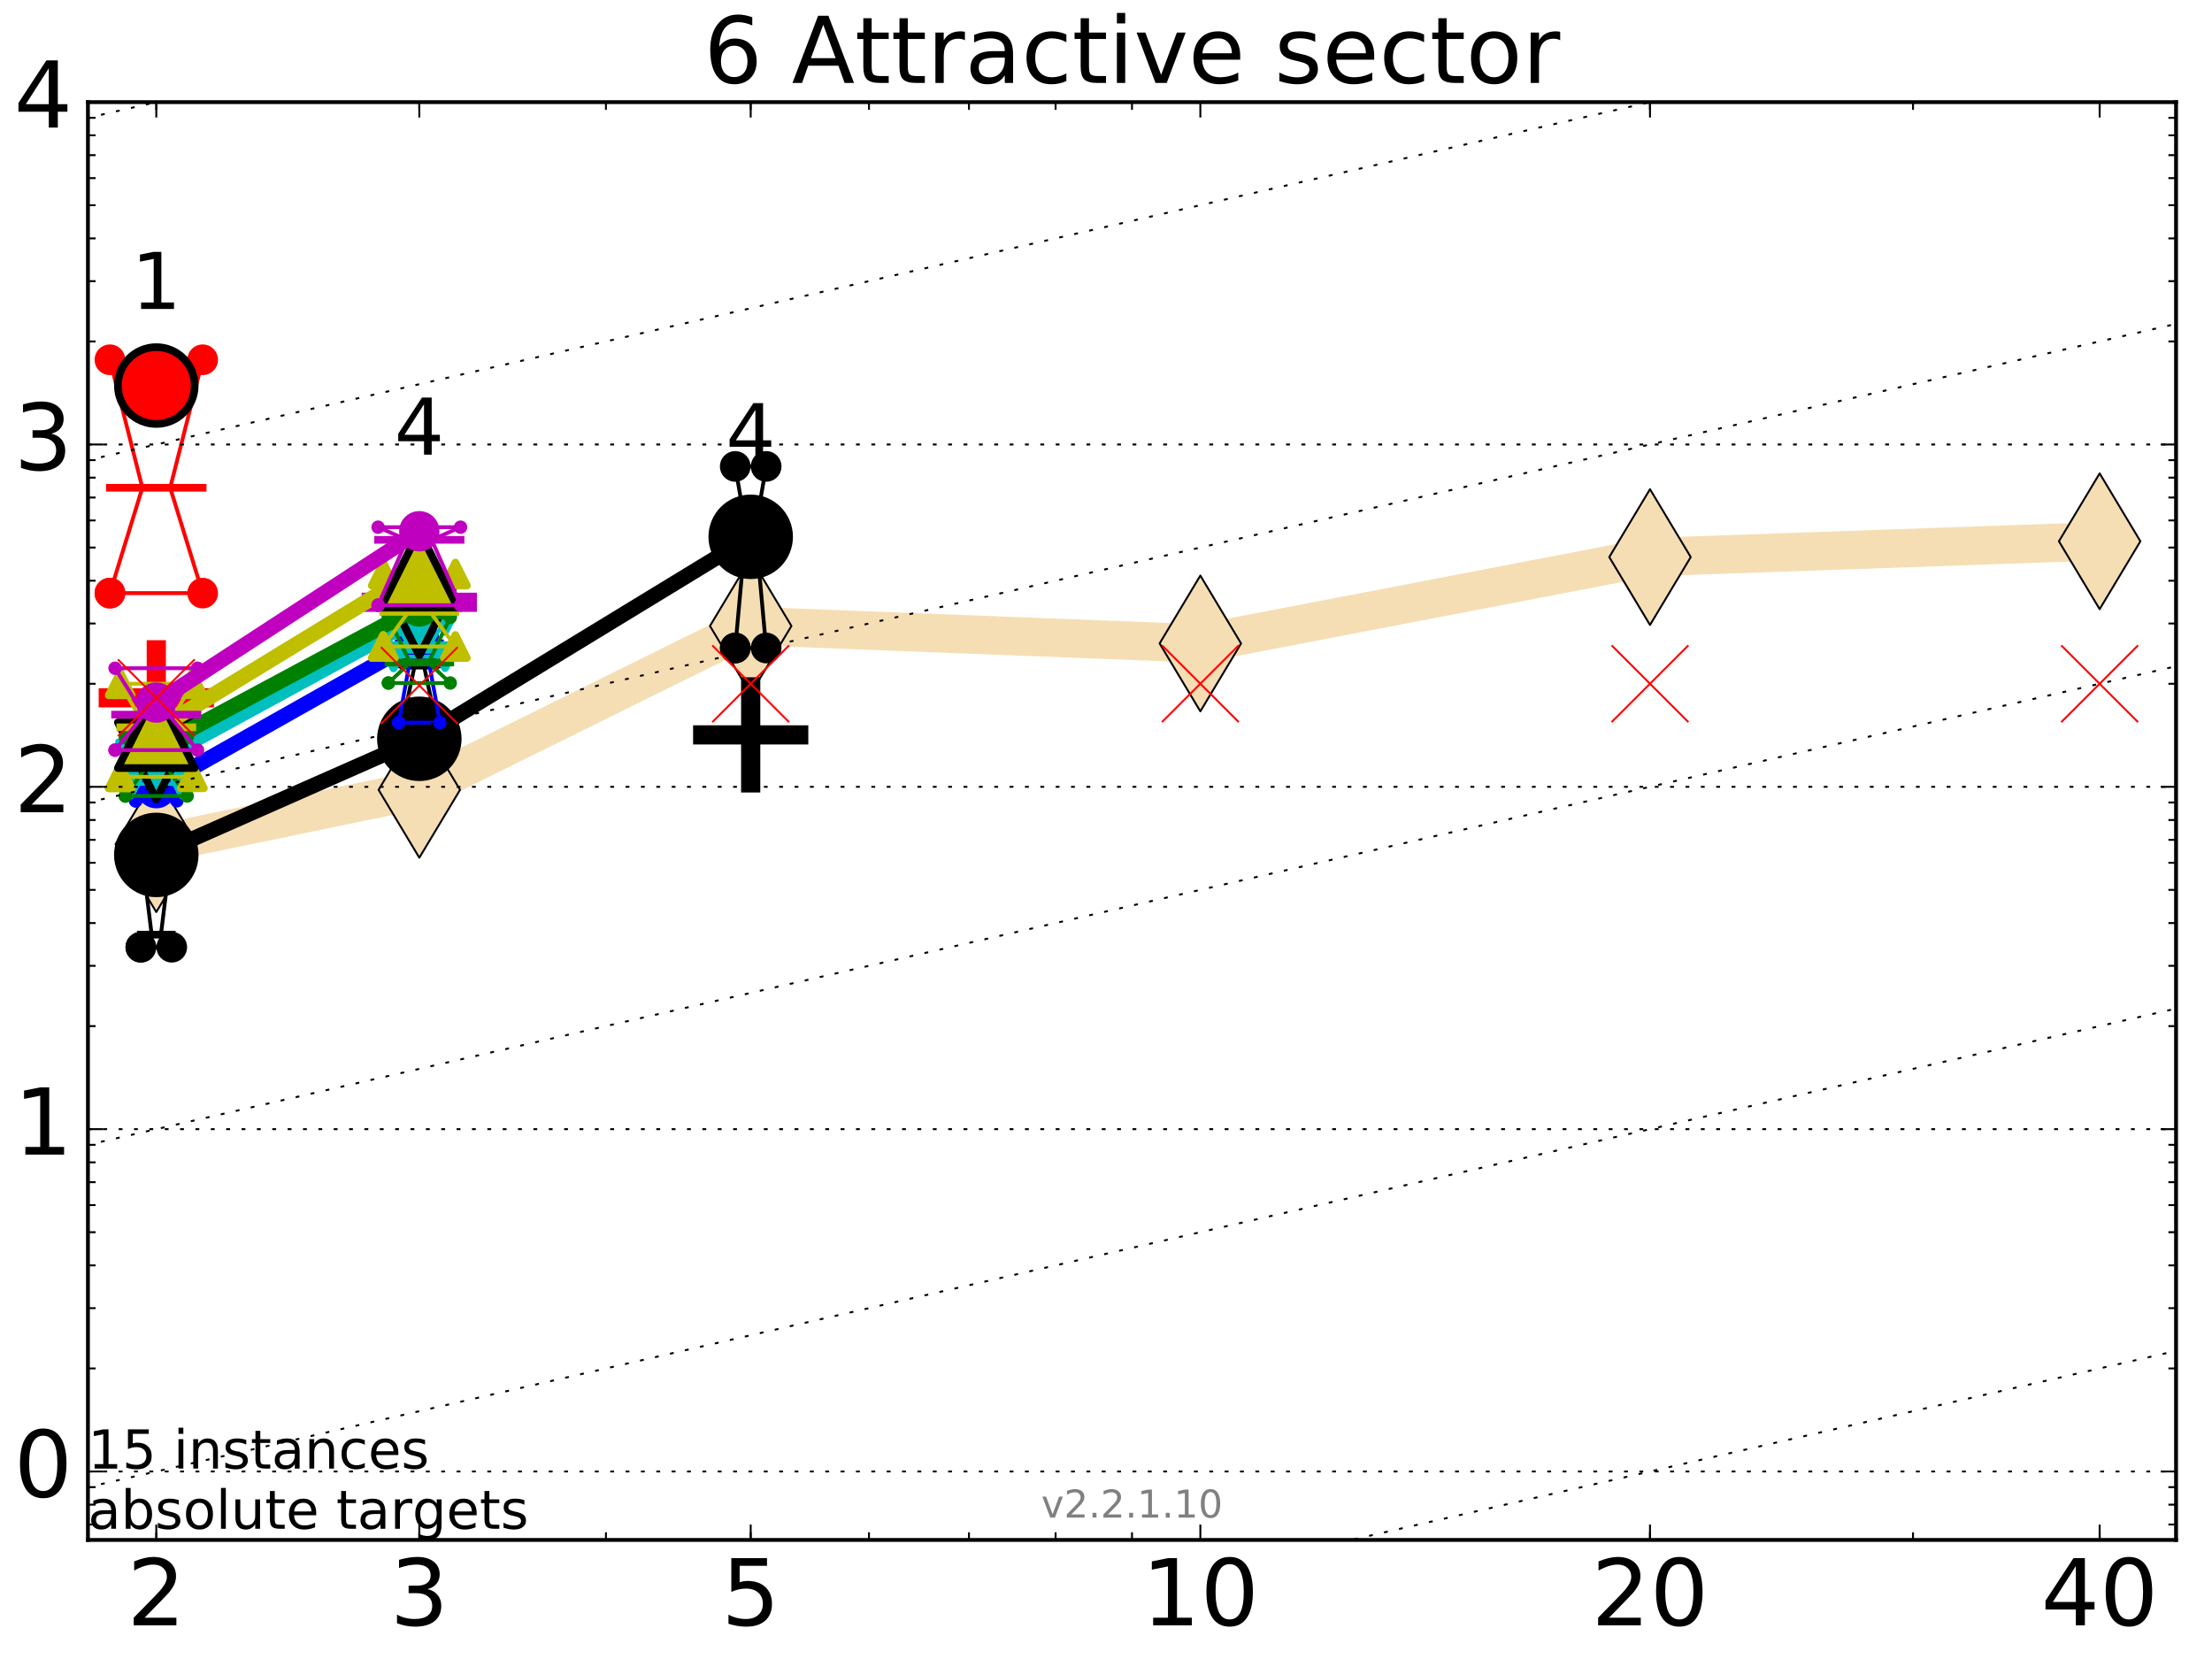 <?xml version="1.0" encoding="utf-8" standalone="no"?>
<!DOCTYPE svg PUBLIC "-//W3C//DTD SVG 1.1//EN"
  "http://www.w3.org/Graphics/SVG/1.1/DTD/svg11.dtd">
<!-- Created with matplotlib (http://matplotlib.org/) -->
<svg height="432pt" version="1.1" viewBox="0 0 576 432" width="576pt" xmlns="http://www.w3.org/2000/svg" xmlns:xlink="http://www.w3.org/1999/xlink">
 <defs>
  <style type="text/css">
*{stroke-linecap:butt;stroke-linejoin:round;stroke-miterlimit:100000;}
  </style>
 </defs>
 <g id="figure_1">
  <g id="patch_1">
   <path d="M 0 432 
L 576 432 
L 576 0 
L 0 0 
z
" style="fill:#ffffff;"/>
  </g>
  <g id="axes_1">
   <g id="patch_2">
    <path d="M 22.9 401 
L 566.64 401 
L 566.64 26.6 
L 22.9 26.6 
z
" style="fill:#ffffff;"/>
   </g>
   <g id="line2d_1">
    <path clip-path="url(#p4682a310ad)" d="M 40.698 219.816 
L 109.19 205.668 
L 195.48 163.004 
L 312.568 167.553 
L 429.656 145.064 
L 546.744 140.949 
" style="fill:none;stroke:#f5deb3;stroke-linecap:square;stroke-width:10.0;"/>
    <defs>
     <path d="M -0 17.678 
L 10.607 0 
L 0 -17.678 
L -10.607 -0 
z
" id="mbd9f7e169e" style="stroke:#000000;stroke-linejoin:miter;stroke-width:0.5;"/>
    </defs>
    <g clip-path="url(#p4682a310ad)">
     <use style="fill:#f5deb3;stroke:#000000;stroke-linejoin:miter;stroke-width:0.5;" x="40.698" xlink:href="#mbd9f7e169e" y="219.816"/>
     <use style="fill:#f5deb3;stroke:#000000;stroke-linejoin:miter;stroke-width:0.5;" x="109.19" xlink:href="#mbd9f7e169e" y="205.668"/>
     <use style="fill:#f5deb3;stroke:#000000;stroke-linejoin:miter;stroke-width:0.5;" x="195.48" xlink:href="#mbd9f7e169e" y="163.004"/>
     <use style="fill:#f5deb3;stroke:#000000;stroke-linejoin:miter;stroke-width:0.5;" x="312.568" xlink:href="#mbd9f7e169e" y="167.553"/>
     <use style="fill:#f5deb3;stroke:#000000;stroke-linejoin:miter;stroke-width:0.5;" x="429.656" xlink:href="#mbd9f7e169e" y="145.064"/>
     <use style="fill:#f5deb3;stroke:#000000;stroke-linejoin:miter;stroke-width:0.5;" x="546.744" xlink:href="#mbd9f7e169e" y="140.949"/>
    </g>
   </g>
   <g id="line2d_2">
    <defs>
     <path d="M -15 0 
L 15 0 
M 0 15 
L 0 -15 
" id="mf9bb8f790e" style="stroke:#ff0000;stroke-width:5.0;"/>
    </defs>
    <g clip-path="url(#p4682a310ad)">
     <use style="fill:#ff0000;stroke:#ff0000;stroke-width:5.0;" x="40.698" xlink:href="#mf9bb8f790e" y="181.702"/>
    </g>
   </g>
   <g id="line2d_3">
    <defs>
     <path d="M -15 0 
L 15 0 
M 0 15 
L 0 -15 
" id="m0ed7026425" style="stroke:#bf00bf;stroke-width:5.0;"/>
    </defs>
    <g clip-path="url(#p4682a310ad)">
     <use style="fill:#bf00bf;stroke:#bf00bf;stroke-width:5.0;" x="109.19" xlink:href="#m0ed7026425" y="156.831"/>
    </g>
   </g>
   <g id="line2d_4">
    <defs>
     <path d="M -15 0 
L 15 0 
M 0 15 
L 0 -15 
" id="mcec0c7fe00" style="stroke:#000000;stroke-width:5.0;"/>
    </defs>
    <g clip-path="url(#p4682a310ad)">
     <use style="stroke:#000000;stroke-width:5.0;" x="195.48" xlink:href="#mcec0c7fe00" y="191.365"/>
    </g>
   </g>
   <g id="line2d_5">
    <path clip-path="url(#p4682a310ad)" d="M 36.673 246.651 
L 39.49 243.377 
L 36.673 220.39 
L 44.723 220.39 
L 41.905 243.377 
L 44.723 246.651 
L 36.673 246.651 
" style="fill:none;stroke:#000000;stroke-linecap:square;"/>
    <defs>
     <path d="M 0 0 
C 0 0 0 0 0 0 
C 0 0 0 0 0 0 
C 0 0 0 0 0 0 
C 0 0 0 0 0 0 
C 0 0 0 0 0 0 
C 0 0 0 0 0 0 
C 0 0 0 0 0 0 
C 0 0 0 0 0 0 
z
" id="m29132e230d" style="stroke:#000000;stroke-width:2.0;"/>
    </defs>
    <g clip-path="url(#p4682a310ad)">
     <use style="stroke:#000000;stroke-width:2.0;" x="36.673" xlink:href="#m29132e230d" y="246.651"/>
     <use style="stroke:#000000;stroke-width:2.0;" x="39.49" xlink:href="#m29132e230d" y="243.377"/>
     <use style="stroke:#000000;stroke-width:2.0;" x="36.673" xlink:href="#m29132e230d" y="220.39"/>
     <use style="stroke:#000000;stroke-width:2.0;" x="44.723" xlink:href="#m29132e230d" y="220.39"/>
     <use style="stroke:#000000;stroke-width:2.0;" x="41.905" xlink:href="#m29132e230d" y="243.377"/>
     <use style="stroke:#000000;stroke-width:2.0;" x="44.723" xlink:href="#m29132e230d" y="246.651"/>
     <use style="stroke:#000000;stroke-width:2.0;" x="36.673" xlink:href="#m29132e230d" y="246.651"/>
    </g>
   </g>
   <g id="line2d_6">
    <path clip-path="url(#p4682a310ad)" d="M 36.673 246.651 
L 44.723 246.651 
L 44.723 220.39 
L 36.673 220.39 
L 36.673 246.651 
" style="fill:none;"/>
    <defs>
     <path d="M 0 3 
C 0.796 3 1.559 2.684 2.121 2.121 
C 2.684 1.559 3 0.796 3 0 
C 3 -0.796 2.684 -1.559 2.121 -2.121 
C 1.559 -2.684 0.796 -3 0 -3 
C -0.796 -3 -1.559 -2.684 -2.121 -2.121 
C -2.684 -1.559 -3 -0.796 -3 0 
C -3 0.796 -2.684 1.559 -2.121 2.121 
C -1.559 2.684 -0.796 3 0 3 
z
" id="m6e21b5e33f" style="stroke:#000000;stroke-width:2.0;"/>
    </defs>
    <g clip-path="url(#p4682a310ad)">
     <use style="stroke:#000000;stroke-width:2.0;" x="36.673" xlink:href="#m6e21b5e33f" y="246.651"/>
     <use style="stroke:#000000;stroke-width:2.0;" x="44.723" xlink:href="#m6e21b5e33f" y="246.651"/>
     <use style="stroke:#000000;stroke-width:2.0;" x="44.723" xlink:href="#m6e21b5e33f" y="220.39"/>
     <use style="stroke:#000000;stroke-width:2.0;" x="36.673" xlink:href="#m6e21b5e33f" y="220.39"/>
     <use style="stroke:#000000;stroke-width:2.0;" x="36.673" xlink:href="#m6e21b5e33f" y="246.651"/>
    </g>
   </g>
   <g id="line2d_7">
    <path clip-path="url(#p4682a310ad)" d="M 36.673 243.377 
L 44.723 243.377 
" style="fill:none;stroke:#000000;stroke-linecap:square;stroke-width:2.0;"/>
    <g clip-path="url(#p4682a310ad)">
     <use style="stroke:#000000;stroke-width:2.0;" x="36.673" xlink:href="#m29132e230d" y="243.377"/>
     <use style="stroke:#000000;stroke-width:2.0;" x="44.723" xlink:href="#m29132e230d" y="243.377"/>
    </g>
   </g>
   <g id="line2d_8">
    <path clip-path="url(#p4682a310ad)" d="M 105.165 186.69 
L 107.982 173.32 
L 105.165 170.247 
L 113.215 170.247 
L 110.397 173.32 
L 113.215 186.69 
L 105.165 186.69 
" style="fill:none;stroke:#000000;stroke-linecap:square;"/>
    <g clip-path="url(#p4682a310ad)">
     <use style="stroke:#000000;stroke-width:2.0;" x="105.165" xlink:href="#m29132e230d" y="186.69"/>
     <use style="stroke:#000000;stroke-width:2.0;" x="107.982" xlink:href="#m29132e230d" y="173.319"/>
     <use style="stroke:#000000;stroke-width:2.0;" x="105.165" xlink:href="#m29132e230d" y="170.247"/>
     <use style="stroke:#000000;stroke-width:2.0;" x="113.215" xlink:href="#m29132e230d" y="170.247"/>
     <use style="stroke:#000000;stroke-width:2.0;" x="110.397" xlink:href="#m29132e230d" y="173.319"/>
     <use style="stroke:#000000;stroke-width:2.0;" x="113.215" xlink:href="#m29132e230d" y="186.69"/>
     <use style="stroke:#000000;stroke-width:2.0;" x="105.165" xlink:href="#m29132e230d" y="186.69"/>
    </g>
   </g>
   <g id="line2d_9">
    <path clip-path="url(#p4682a310ad)" d="M 105.165 186.69 
L 113.215 186.69 
L 113.215 170.247 
L 105.165 170.247 
L 105.165 186.69 
" style="fill:none;"/>
    <g clip-path="url(#p4682a310ad)">
     <use style="stroke:#000000;stroke-width:2.0;" x="105.165" xlink:href="#m6e21b5e33f" y="186.69"/>
     <use style="stroke:#000000;stroke-width:2.0;" x="113.215" xlink:href="#m6e21b5e33f" y="186.69"/>
     <use style="stroke:#000000;stroke-width:2.0;" x="113.215" xlink:href="#m6e21b5e33f" y="170.247"/>
     <use style="stroke:#000000;stroke-width:2.0;" x="105.165" xlink:href="#m6e21b5e33f" y="170.247"/>
     <use style="stroke:#000000;stroke-width:2.0;" x="105.165" xlink:href="#m6e21b5e33f" y="186.69"/>
    </g>
   </g>
   <g id="line2d_10">
    <path clip-path="url(#p4682a310ad)" d="M 105.165 173.32 
L 113.215 173.32 
" style="fill:none;stroke:#000000;stroke-linecap:square;stroke-width:2.0;"/>
    <g clip-path="url(#p4682a310ad)">
     <use style="stroke:#000000;stroke-width:2.0;" x="105.165" xlink:href="#m29132e230d" y="173.319"/>
     <use style="stroke:#000000;stroke-width:2.0;" x="113.215" xlink:href="#m29132e230d" y="173.319"/>
    </g>
   </g>
   <g id="line2d_11">
    <path clip-path="url(#p4682a310ad)" d="M 191.455 168.737 
L 194.272 137.778 
L 191.455 121.456 
L 199.505 121.456 
L 196.687 137.778 
L 199.505 168.737 
L 191.455 168.737 
" style="fill:none;stroke:#000000;stroke-linecap:square;"/>
    <g clip-path="url(#p4682a310ad)">
     <use style="stroke:#000000;stroke-width:2.0;" x="191.455" xlink:href="#m29132e230d" y="168.737"/>
     <use style="stroke:#000000;stroke-width:2.0;" x="194.272" xlink:href="#m29132e230d" y="137.778"/>
     <use style="stroke:#000000;stroke-width:2.0;" x="191.455" xlink:href="#m29132e230d" y="121.456"/>
     <use style="stroke:#000000;stroke-width:2.0;" x="199.505" xlink:href="#m29132e230d" y="121.456"/>
     <use style="stroke:#000000;stroke-width:2.0;" x="196.687" xlink:href="#m29132e230d" y="137.778"/>
     <use style="stroke:#000000;stroke-width:2.0;" x="199.505" xlink:href="#m29132e230d" y="168.737"/>
     <use style="stroke:#000000;stroke-width:2.0;" x="191.455" xlink:href="#m29132e230d" y="168.737"/>
    </g>
   </g>
   <g id="line2d_12">
    <path clip-path="url(#p4682a310ad)" d="M 191.455 168.737 
L 199.505 168.737 
L 199.505 121.456 
L 191.455 121.456 
L 191.455 168.737 
" style="fill:none;"/>
    <g clip-path="url(#p4682a310ad)">
     <use style="stroke:#000000;stroke-width:2.0;" x="191.455" xlink:href="#m6e21b5e33f" y="168.737"/>
     <use style="stroke:#000000;stroke-width:2.0;" x="199.505" xlink:href="#m6e21b5e33f" y="168.737"/>
     <use style="stroke:#000000;stroke-width:2.0;" x="199.505" xlink:href="#m6e21b5e33f" y="121.456"/>
     <use style="stroke:#000000;stroke-width:2.0;" x="191.455" xlink:href="#m6e21b5e33f" y="121.456"/>
     <use style="stroke:#000000;stroke-width:2.0;" x="191.455" xlink:href="#m6e21b5e33f" y="168.737"/>
    </g>
   </g>
   <g id="line2d_13">
    <path clip-path="url(#p4682a310ad)" d="M 191.455 137.778 
L 199.505 137.778 
" style="fill:none;stroke:#000000;stroke-linecap:square;stroke-width:2.0;"/>
    <g clip-path="url(#p4682a310ad)">
     <use style="stroke:#000000;stroke-width:2.0;" x="191.455" xlink:href="#m29132e230d" y="137.778"/>
     <use style="stroke:#000000;stroke-width:2.0;" x="199.505" xlink:href="#m29132e230d" y="137.778"/>
    </g>
   </g>
   <g id="line2d_14">
    <path clip-path="url(#p4682a310ad)" d="M 40.698 222.62 
L 109.19 192.383 
" style="fill:none;stroke:#000000;stroke-linecap:square;stroke-width:4.0;"/>
    <g clip-path="url(#p4682a310ad)">
     <use style="stroke:#000000;stroke-width:2.0;" x="40.698" xlink:href="#m29132e230d" y="222.62"/>
     <use style="stroke:#000000;stroke-width:2.0;" x="109.19" xlink:href="#m29132e230d" y="192.383"/>
    </g>
   </g>
   <g id="line2d_15">
    <path clip-path="url(#p4682a310ad)" d="M 109.19 192.383 
L 195.48 139.785 
" style="fill:none;stroke:#000000;stroke-linecap:square;stroke-width:4.0;"/>
    <g clip-path="url(#p4682a310ad)">
     <use style="stroke:#000000;stroke-width:2.0;" x="109.19" xlink:href="#m29132e230d" y="192.383"/>
     <use style="stroke:#000000;stroke-width:2.0;" x="195.48" xlink:href="#m29132e230d" y="139.785"/>
    </g>
   </g>
   <g id="line2d_16">
    <path clip-path="url(#p4682a310ad)" d="M 40.698 222.62 
L 109.19 192.383 
L 195.48 139.785 
" style="fill:none;"/>
    <defs>
     <path d="M 0 10 
C 2.652 10 5.196 8.946 7.071 7.071 
C 8.946 5.196 10 2.652 10 0 
C 10 -2.652 8.946 -5.196 7.071 -7.071 
C 5.196 -8.946 2.652 -10 0 -10 
C -2.652 -10 -5.196 -8.946 -7.071 -7.071 
C -8.946 -5.196 -10 -2.652 -10 0 
C -10 2.652 -8.946 5.196 -7.071 7.071 
C -5.196 8.946 -2.652 10 0 10 
z
" id="mf03f3501e4" style="stroke:#000000;stroke-width:2.0;"/>
    </defs>
    <g clip-path="url(#p4682a310ad)">
     <use style="stroke:#000000;stroke-width:2.0;" x="40.698" xlink:href="#mf03f3501e4" y="222.62"/>
     <use style="stroke:#000000;stroke-width:2.0;" x="109.19" xlink:href="#mf03f3501e4" y="192.383"/>
     <use style="stroke:#000000;stroke-width:2.0;" x="195.48" xlink:href="#mf03f3501e4" y="139.785"/>
    </g>
   </g>
   <g id="line2d_17">
    <path clip-path="url(#p4682a310ad)" d="M 35.331 208.537 
L 39.088 207.281 
L 35.331 202.997 
L 46.064 202.997 
L 42.308 207.281 
L 46.064 208.537 
L 35.331 208.537 
" style="fill:none;stroke:#0000ff;stroke-linecap:square;"/>
    <defs>
     <path d="M 0 0 
C 0 0 0 0 0 0 
C 0 0 0 0 0 0 
C 0 0 0 0 0 0 
C 0 0 0 0 0 0 
C 0 0 0 0 0 0 
C 0 0 0 0 0 0 
C 0 0 0 0 0 0 
C 0 0 0 0 0 0 
z
" id="mc1601a7939" style="stroke:#0000ff;stroke-width:0.5;"/>
    </defs>
    <g clip-path="url(#p4682a310ad)">
     <use style="fill:#0000ff;stroke:#0000ff;stroke-width:0.5;" x="35.331" xlink:href="#mc1601a7939" y="208.537"/>
     <use style="fill:#0000ff;stroke:#0000ff;stroke-width:0.5;" x="39.088" xlink:href="#mc1601a7939" y="207.281"/>
     <use style="fill:#0000ff;stroke:#0000ff;stroke-width:0.5;" x="35.331" xlink:href="#mc1601a7939" y="202.997"/>
     <use style="fill:#0000ff;stroke:#0000ff;stroke-width:0.5;" x="46.064" xlink:href="#mc1601a7939" y="202.997"/>
     <use style="fill:#0000ff;stroke:#0000ff;stroke-width:0.5;" x="42.308" xlink:href="#mc1601a7939" y="207.281"/>
     <use style="fill:#0000ff;stroke:#0000ff;stroke-width:0.5;" x="46.064" xlink:href="#mc1601a7939" y="208.537"/>
     <use style="fill:#0000ff;stroke:#0000ff;stroke-width:0.5;" x="35.331" xlink:href="#mc1601a7939" y="208.537"/>
    </g>
   </g>
   <g id="line2d_18">
    <path clip-path="url(#p4682a310ad)" d="M 35.331 208.537 
L 46.064 208.537 
L 46.064 202.997 
L 35.331 202.997 
L 35.331 208.537 
" style="fill:none;"/>
    <defs>
     <path d="M 0 1.5 
C 0.398 1.5 0.779 1.342 1.061 1.061 
C 1.342 0.779 1.5 0.398 1.5 0 
C 1.5 -0.398 1.342 -0.779 1.061 -1.061 
C 0.779 -1.342 0.398 -1.5 0 -1.5 
C -0.398 -1.5 -0.779 -1.342 -1.061 -1.061 
C -1.342 -0.779 -1.5 -0.398 -1.5 0 
C -1.5 0.398 -1.342 0.779 -1.061 1.061 
C -0.779 1.342 -0.398 1.5 0 1.5 
z
" id="m4b55cd333d" style="stroke:#0000ff;stroke-width:0.5;"/>
    </defs>
    <g clip-path="url(#p4682a310ad)">
     <use style="fill:#0000ff;stroke:#0000ff;stroke-width:0.5;" x="35.331" xlink:href="#m4b55cd333d" y="208.537"/>
     <use style="fill:#0000ff;stroke:#0000ff;stroke-width:0.5;" x="46.064" xlink:href="#m4b55cd333d" y="208.537"/>
     <use style="fill:#0000ff;stroke:#0000ff;stroke-width:0.5;" x="46.064" xlink:href="#m4b55cd333d" y="202.997"/>
     <use style="fill:#0000ff;stroke:#0000ff;stroke-width:0.5;" x="35.331" xlink:href="#m4b55cd333d" y="202.997"/>
     <use style="fill:#0000ff;stroke:#0000ff;stroke-width:0.5;" x="35.331" xlink:href="#m4b55cd333d" y="208.537"/>
    </g>
   </g>
   <g id="line2d_19">
    <path clip-path="url(#p4682a310ad)" d="M 35.331 207.281 
L 46.064 207.281 
" style="fill:none;stroke:#0000ff;stroke-linecap:square;stroke-width:2.0;"/>
    <g clip-path="url(#p4682a310ad)">
     <use style="fill:#0000ff;stroke:#0000ff;stroke-width:0.5;" x="35.331" xlink:href="#mc1601a7939" y="207.281"/>
     <use style="fill:#0000ff;stroke:#0000ff;stroke-width:0.5;" x="46.064" xlink:href="#mc1601a7939" y="207.281"/>
    </g>
   </g>
   <g id="line2d_20">
    <path clip-path="url(#p4682a310ad)" d="M 103.823 188.17 
L 107.58 167.499 
L 103.823 151.769 
L 114.557 151.769 
L 110.8 167.499 
L 114.557 188.17 
L 103.823 188.17 
" style="fill:none;stroke:#0000ff;stroke-linecap:square;"/>
    <g clip-path="url(#p4682a310ad)">
     <use style="fill:#0000ff;stroke:#0000ff;stroke-width:0.5;" x="103.823" xlink:href="#mc1601a7939" y="188.17"/>
     <use style="fill:#0000ff;stroke:#0000ff;stroke-width:0.5;" x="107.58" xlink:href="#mc1601a7939" y="167.499"/>
     <use style="fill:#0000ff;stroke:#0000ff;stroke-width:0.5;" x="103.823" xlink:href="#mc1601a7939" y="151.769"/>
     <use style="fill:#0000ff;stroke:#0000ff;stroke-width:0.5;" x="114.557" xlink:href="#mc1601a7939" y="151.769"/>
     <use style="fill:#0000ff;stroke:#0000ff;stroke-width:0.5;" x="110.8" xlink:href="#mc1601a7939" y="167.499"/>
     <use style="fill:#0000ff;stroke:#0000ff;stroke-width:0.5;" x="114.557" xlink:href="#mc1601a7939" y="188.17"/>
     <use style="fill:#0000ff;stroke:#0000ff;stroke-width:0.5;" x="103.823" xlink:href="#mc1601a7939" y="188.17"/>
    </g>
   </g>
   <g id="line2d_21">
    <path clip-path="url(#p4682a310ad)" d="M 103.823 188.17 
L 114.557 188.17 
L 114.557 151.769 
L 103.823 151.769 
L 103.823 188.17 
" style="fill:none;"/>
    <g clip-path="url(#p4682a310ad)">
     <use style="fill:#0000ff;stroke:#0000ff;stroke-width:0.5;" x="103.823" xlink:href="#m4b55cd333d" y="188.17"/>
     <use style="fill:#0000ff;stroke:#0000ff;stroke-width:0.5;" x="114.557" xlink:href="#m4b55cd333d" y="188.17"/>
     <use style="fill:#0000ff;stroke:#0000ff;stroke-width:0.5;" x="114.557" xlink:href="#m4b55cd333d" y="151.769"/>
     <use style="fill:#0000ff;stroke:#0000ff;stroke-width:0.5;" x="103.823" xlink:href="#m4b55cd333d" y="151.769"/>
     <use style="fill:#0000ff;stroke:#0000ff;stroke-width:0.5;" x="103.823" xlink:href="#m4b55cd333d" y="188.17"/>
    </g>
   </g>
   <g id="line2d_22">
    <path clip-path="url(#p4682a310ad)" d="M 103.823 167.499 
L 114.557 167.499 
" style="fill:none;stroke:#0000ff;stroke-linecap:square;stroke-width:2.0;"/>
    <g clip-path="url(#p4682a310ad)">
     <use style="fill:#0000ff;stroke:#0000ff;stroke-width:0.5;" x="103.823" xlink:href="#mc1601a7939" y="167.499"/>
     <use style="fill:#0000ff;stroke:#0000ff;stroke-width:0.5;" x="114.557" xlink:href="#mc1601a7939" y="167.499"/>
    </g>
   </g>
   <g id="line2d_23">
    <path clip-path="url(#p4682a310ad)" d="M 40.698 205.233 
L 109.19 166.618 
" style="fill:none;stroke:#0000ff;stroke-linecap:square;stroke-width:4.0;"/>
    <g clip-path="url(#p4682a310ad)">
     <use style="fill:#0000ff;stroke:#0000ff;stroke-width:0.5;" x="40.698" xlink:href="#mc1601a7939" y="205.233"/>
     <use style="fill:#0000ff;stroke:#0000ff;stroke-width:0.5;" x="109.19" xlink:href="#mc1601a7939" y="166.618"/>
    </g>
   </g>
   <g id="line2d_24">
    <path clip-path="url(#p4682a310ad)" d="M 40.698 205.233 
L 109.19 166.618 
" style="fill:none;"/>
    <defs>
     <path d="M 0 5 
C 1.326 5 2.598 4.473 3.536 3.536 
C 4.473 2.598 5 1.326 5 0 
C 5 -1.326 4.473 -2.598 3.536 -3.536 
C 2.598 -4.473 1.326 -5 0 -5 
C -1.326 -5 -2.598 -4.473 -3.536 -3.536 
C -4.473 -2.598 -5 -1.326 -5 0 
C -5 1.326 -4.473 2.598 -3.536 3.536 
C -2.598 4.473 -1.326 5 0 5 
z
" id="mb4c9a866b3" style="stroke:#0000ff;stroke-width:0.5;"/>
    </defs>
    <g clip-path="url(#p4682a310ad)">
     <use style="fill:#0000ff;stroke:#0000ff;stroke-width:0.5;" x="40.698" xlink:href="#mb4c9a866b3" y="205.233"/>
     <use style="fill:#0000ff;stroke:#0000ff;stroke-width:0.5;" x="109.19" xlink:href="#mb4c9a866b3" y="166.618"/>
    </g>
   </g>
   <g id="line2d_25">
    <path clip-path="url(#p4682a310ad)" d="M 33.989 204.119 
L 38.685 200.412 
L 33.989 196.247 
L 47.406 196.247 
L 42.71 200.412 
L 47.406 204.119 
L 33.989 204.119 
" style="fill:none;stroke:#00bfbf;stroke-linecap:square;"/>
    <defs>
     <path d="M 0 0 
L 0 0 
L 0 0 
z
" id="m1e3cc9ac1e" style="stroke:#00bfbf;stroke-linejoin:miter;stroke-width:2.0;"/>
    </defs>
    <g clip-path="url(#p4682a310ad)">
     <use style="fill:#00bfbf;stroke:#00bfbf;stroke-linejoin:miter;stroke-width:2.0;" x="33.989" xlink:href="#m1e3cc9ac1e" y="204.119"/>
     <use style="fill:#00bfbf;stroke:#00bfbf;stroke-linejoin:miter;stroke-width:2.0;" x="38.685" xlink:href="#m1e3cc9ac1e" y="200.412"/>
     <use style="fill:#00bfbf;stroke:#00bfbf;stroke-linejoin:miter;stroke-width:2.0;" x="33.989" xlink:href="#m1e3cc9ac1e" y="196.247"/>
     <use style="fill:#00bfbf;stroke:#00bfbf;stroke-linejoin:miter;stroke-width:2.0;" x="47.406" xlink:href="#m1e3cc9ac1e" y="196.247"/>
     <use style="fill:#00bfbf;stroke:#00bfbf;stroke-linejoin:miter;stroke-width:2.0;" x="42.71" xlink:href="#m1e3cc9ac1e" y="200.412"/>
     <use style="fill:#00bfbf;stroke:#00bfbf;stroke-linejoin:miter;stroke-width:2.0;" x="47.406" xlink:href="#m1e3cc9ac1e" y="204.119"/>
     <use style="fill:#00bfbf;stroke:#00bfbf;stroke-linejoin:miter;stroke-width:2.0;" x="33.989" xlink:href="#m1e3cc9ac1e" y="204.119"/>
    </g>
   </g>
   <g id="line2d_26">
    <path clip-path="url(#p4682a310ad)" d="M 33.989 204.119 
L 47.406 204.119 
L 47.406 196.247 
L 33.989 196.247 
L 33.989 204.119 
" style="fill:none;"/>
    <defs>
     <path d="M -0 3 
L 3 -3 
L -3 -3 
z
" id="m6b8137b54c" style="stroke:#00bfbf;stroke-linejoin:miter;stroke-width:2.0;"/>
    </defs>
    <g clip-path="url(#p4682a310ad)">
     <use style="fill:#00bfbf;stroke:#00bfbf;stroke-linejoin:miter;stroke-width:2.0;" x="33.989" xlink:href="#m6b8137b54c" y="204.119"/>
     <use style="fill:#00bfbf;stroke:#00bfbf;stroke-linejoin:miter;stroke-width:2.0;" x="47.406" xlink:href="#m6b8137b54c" y="204.119"/>
     <use style="fill:#00bfbf;stroke:#00bfbf;stroke-linejoin:miter;stroke-width:2.0;" x="47.406" xlink:href="#m6b8137b54c" y="196.247"/>
     <use style="fill:#00bfbf;stroke:#00bfbf;stroke-linejoin:miter;stroke-width:2.0;" x="33.989" xlink:href="#m6b8137b54c" y="196.247"/>
     <use style="fill:#00bfbf;stroke:#00bfbf;stroke-linejoin:miter;stroke-width:2.0;" x="33.989" xlink:href="#m6b8137b54c" y="204.119"/>
    </g>
   </g>
   <g id="line2d_27">
    <path clip-path="url(#p4682a310ad)" d="M 33.989 200.412 
L 47.406 200.412 
" style="fill:none;stroke:#00bfbf;stroke-linecap:square;stroke-width:2.0;"/>
    <g clip-path="url(#p4682a310ad)">
     <use style="fill:#00bfbf;stroke:#00bfbf;stroke-linejoin:miter;stroke-width:2.0;" x="33.989" xlink:href="#m1e3cc9ac1e" y="200.412"/>
     <use style="fill:#00bfbf;stroke:#00bfbf;stroke-linejoin:miter;stroke-width:2.0;" x="47.406" xlink:href="#m1e3cc9ac1e" y="200.412"/>
    </g>
   </g>
   <g id="line2d_28">
    <path clip-path="url(#p4682a310ad)" d="M 102.482 170.993 
L 107.177 169.206 
L 102.482 161.545 
L 115.898 161.545 
L 111.202 169.206 
L 115.898 170.993 
L 102.482 170.993 
" style="fill:none;stroke:#00bfbf;stroke-linecap:square;"/>
    <g clip-path="url(#p4682a310ad)">
     <use style="fill:#00bfbf;stroke:#00bfbf;stroke-linejoin:miter;stroke-width:2.0;" x="102.482" xlink:href="#m1e3cc9ac1e" y="170.993"/>
     <use style="fill:#00bfbf;stroke:#00bfbf;stroke-linejoin:miter;stroke-width:2.0;" x="107.177" xlink:href="#m1e3cc9ac1e" y="169.206"/>
     <use style="fill:#00bfbf;stroke:#00bfbf;stroke-linejoin:miter;stroke-width:2.0;" x="102.482" xlink:href="#m1e3cc9ac1e" y="161.545"/>
     <use style="fill:#00bfbf;stroke:#00bfbf;stroke-linejoin:miter;stroke-width:2.0;" x="115.898" xlink:href="#m1e3cc9ac1e" y="161.545"/>
     <use style="fill:#00bfbf;stroke:#00bfbf;stroke-linejoin:miter;stroke-width:2.0;" x="111.202" xlink:href="#m1e3cc9ac1e" y="169.206"/>
     <use style="fill:#00bfbf;stroke:#00bfbf;stroke-linejoin:miter;stroke-width:2.0;" x="115.898" xlink:href="#m1e3cc9ac1e" y="170.993"/>
     <use style="fill:#00bfbf;stroke:#00bfbf;stroke-linejoin:miter;stroke-width:2.0;" x="102.482" xlink:href="#m1e3cc9ac1e" y="170.993"/>
    </g>
   </g>
   <g id="line2d_29">
    <path clip-path="url(#p4682a310ad)" d="M 102.482 170.993 
L 115.898 170.993 
L 115.898 161.545 
L 102.482 161.545 
L 102.482 170.993 
" style="fill:none;"/>
    <g clip-path="url(#p4682a310ad)">
     <use style="fill:#00bfbf;stroke:#00bfbf;stroke-linejoin:miter;stroke-width:2.0;" x="102.482" xlink:href="#m6b8137b54c" y="170.993"/>
     <use style="fill:#00bfbf;stroke:#00bfbf;stroke-linejoin:miter;stroke-width:2.0;" x="115.898" xlink:href="#m6b8137b54c" y="170.993"/>
     <use style="fill:#00bfbf;stroke:#00bfbf;stroke-linejoin:miter;stroke-width:2.0;" x="115.898" xlink:href="#m6b8137b54c" y="161.545"/>
     <use style="fill:#00bfbf;stroke:#00bfbf;stroke-linejoin:miter;stroke-width:2.0;" x="102.482" xlink:href="#m6b8137b54c" y="161.545"/>
     <use style="fill:#00bfbf;stroke:#00bfbf;stroke-linejoin:miter;stroke-width:2.0;" x="102.482" xlink:href="#m6b8137b54c" y="170.993"/>
    </g>
   </g>
   <g id="line2d_30">
    <path clip-path="url(#p4682a310ad)" d="M 102.482 169.206 
L 115.898 169.206 
" style="fill:none;stroke:#00bfbf;stroke-linecap:square;stroke-width:2.0;"/>
    <g clip-path="url(#p4682a310ad)">
     <use style="fill:#00bfbf;stroke:#00bfbf;stroke-linejoin:miter;stroke-width:2.0;" x="102.482" xlink:href="#m1e3cc9ac1e" y="169.206"/>
     <use style="fill:#00bfbf;stroke:#00bfbf;stroke-linejoin:miter;stroke-width:2.0;" x="115.898" xlink:href="#m1e3cc9ac1e" y="169.206"/>
    </g>
   </g>
   <g id="line2d_31">
    <path clip-path="url(#p4682a310ad)" d="M 40.698 198.116 
L 109.19 160.746 
" style="fill:none;stroke:#00bfbf;stroke-linecap:square;stroke-width:4.0;"/>
    <defs>
     <path d="M 0 0 
L 0 0 
L 0 0 
z
" id="m1738502855" style="stroke:#000000;stroke-linejoin:miter;stroke-width:2.0;"/>
    </defs>
    <g clip-path="url(#p4682a310ad)">
     <use style="fill:#00bfbf;stroke:#000000;stroke-linejoin:miter;stroke-width:2.0;" x="40.698" xlink:href="#m1738502855" y="198.116"/>
     <use style="fill:#00bfbf;stroke:#000000;stroke-linejoin:miter;stroke-width:2.0;" x="109.19" xlink:href="#m1738502855" y="160.746"/>
    </g>
   </g>
   <g id="line2d_32">
    <path clip-path="url(#p4682a310ad)" d="M 40.698 198.116 
L 109.19 160.746 
" style="fill:none;"/>
    <defs>
     <path d="M -0 10 
L 10 -10 
L -10 -10 
z
" id="mb285d01a9e" style="stroke:#000000;stroke-linejoin:miter;stroke-width:2.0;"/>
    </defs>
    <g clip-path="url(#p4682a310ad)">
     <use style="fill:#00bfbf;stroke:#000000;stroke-linejoin:miter;stroke-width:2.0;" x="40.698" xlink:href="#mb285d01a9e" y="198.116"/>
     <use style="fill:#00bfbf;stroke:#000000;stroke-linejoin:miter;stroke-width:2.0;" x="109.19" xlink:href="#mb285d01a9e" y="160.746"/>
    </g>
   </g>
   <g id="line2d_33">
    <path clip-path="url(#p4682a310ad)" d="M 32.648 207.281 
L 38.283 199.475 
L 32.648 191.998 
L 48.748 191.998 
L 43.113 199.475 
L 48.748 207.281 
L 32.648 207.281 
" style="fill:none;stroke:#008000;stroke-linecap:square;"/>
    <defs>
     <path d="M 0 0 
C 0 0 0 0 0 0 
C 0 0 0 0 0 0 
C 0 0 0 0 0 0 
C 0 0 0 0 0 0 
C 0 0 0 0 0 0 
C 0 0 0 0 0 0 
C 0 0 0 0 0 0 
C 0 0 0 0 0 0 
z
" id="m86d9e9e76b" style="stroke:#008000;stroke-width:0.5;"/>
    </defs>
    <g clip-path="url(#p4682a310ad)">
     <use style="fill:#008000;stroke:#008000;stroke-width:0.5;" x="32.648" xlink:href="#m86d9e9e76b" y="207.281"/>
     <use style="fill:#008000;stroke:#008000;stroke-width:0.5;" x="38.283" xlink:href="#m86d9e9e76b" y="199.475"/>
     <use style="fill:#008000;stroke:#008000;stroke-width:0.5;" x="32.648" xlink:href="#m86d9e9e76b" y="191.998"/>
     <use style="fill:#008000;stroke:#008000;stroke-width:0.5;" x="48.748" xlink:href="#m86d9e9e76b" y="191.998"/>
     <use style="fill:#008000;stroke:#008000;stroke-width:0.5;" x="43.113" xlink:href="#m86d9e9e76b" y="199.475"/>
     <use style="fill:#008000;stroke:#008000;stroke-width:0.5;" x="48.748" xlink:href="#m86d9e9e76b" y="207.281"/>
     <use style="fill:#008000;stroke:#008000;stroke-width:0.5;" x="32.648" xlink:href="#m86d9e9e76b" y="207.281"/>
    </g>
   </g>
   <g id="line2d_34">
    <path clip-path="url(#p4682a310ad)" d="M 32.648 207.281 
L 48.748 207.281 
L 48.748 191.998 
L 32.648 191.998 
L 32.648 207.281 
" style="fill:none;"/>
    <defs>
     <path d="M 0 1.5 
C 0.398 1.5 0.779 1.342 1.061 1.061 
C 1.342 0.779 1.5 0.398 1.5 0 
C 1.5 -0.398 1.342 -0.779 1.061 -1.061 
C 0.779 -1.342 0.398 -1.5 0 -1.5 
C -0.398 -1.5 -0.779 -1.342 -1.061 -1.061 
C -1.342 -0.779 -1.5 -0.398 -1.5 0 
C -1.5 0.398 -1.342 0.779 -1.061 1.061 
C -0.779 1.342 -0.398 1.5 0 1.5 
z
" id="m0b579001bf" style="stroke:#008000;stroke-width:0.5;"/>
    </defs>
    <g clip-path="url(#p4682a310ad)">
     <use style="fill:#008000;stroke:#008000;stroke-width:0.5;" x="32.648" xlink:href="#m0b579001bf" y="207.281"/>
     <use style="fill:#008000;stroke:#008000;stroke-width:0.5;" x="48.748" xlink:href="#m0b579001bf" y="207.281"/>
     <use style="fill:#008000;stroke:#008000;stroke-width:0.5;" x="48.748" xlink:href="#m0b579001bf" y="191.998"/>
     <use style="fill:#008000;stroke:#008000;stroke-width:0.5;" x="32.648" xlink:href="#m0b579001bf" y="191.998"/>
     <use style="fill:#008000;stroke:#008000;stroke-width:0.5;" x="32.648" xlink:href="#m0b579001bf" y="207.281"/>
    </g>
   </g>
   <g id="line2d_35">
    <path clip-path="url(#p4682a310ad)" d="M 32.648 199.475 
L 48.748 199.475 
" style="fill:none;stroke:#008000;stroke-linecap:square;stroke-width:2.0;"/>
    <g clip-path="url(#p4682a310ad)">
     <use style="fill:#008000;stroke:#008000;stroke-width:0.5;" x="32.648" xlink:href="#m86d9e9e76b" y="199.475"/>
     <use style="fill:#008000;stroke:#008000;stroke-width:0.5;" x="48.748" xlink:href="#m86d9e9e76b" y="199.475"/>
    </g>
   </g>
   <g id="line2d_36">
    <path clip-path="url(#p4682a310ad)" d="M 101.14 177.858 
L 106.775 172.528 
L 101.14 160.753 
L 117.24 160.753 
L 111.605 172.528 
L 117.24 177.858 
L 101.14 177.858 
" style="fill:none;stroke:#008000;stroke-linecap:square;"/>
    <g clip-path="url(#p4682a310ad)">
     <use style="fill:#008000;stroke:#008000;stroke-width:0.5;" x="101.14" xlink:href="#m86d9e9e76b" y="177.858"/>
     <use style="fill:#008000;stroke:#008000;stroke-width:0.5;" x="106.775" xlink:href="#m86d9e9e76b" y="172.528"/>
     <use style="fill:#008000;stroke:#008000;stroke-width:0.5;" x="101.14" xlink:href="#m86d9e9e76b" y="160.753"/>
     <use style="fill:#008000;stroke:#008000;stroke-width:0.5;" x="117.24" xlink:href="#m86d9e9e76b" y="160.753"/>
     <use style="fill:#008000;stroke:#008000;stroke-width:0.5;" x="111.605" xlink:href="#m86d9e9e76b" y="172.528"/>
     <use style="fill:#008000;stroke:#008000;stroke-width:0.5;" x="117.24" xlink:href="#m86d9e9e76b" y="177.858"/>
     <use style="fill:#008000;stroke:#008000;stroke-width:0.5;" x="101.14" xlink:href="#m86d9e9e76b" y="177.858"/>
    </g>
   </g>
   <g id="line2d_37">
    <path clip-path="url(#p4682a310ad)" d="M 101.14 177.858 
L 117.24 177.858 
L 117.24 160.753 
L 101.14 160.753 
L 101.14 177.858 
" style="fill:none;"/>
    <g clip-path="url(#p4682a310ad)">
     <use style="fill:#008000;stroke:#008000;stroke-width:0.5;" x="101.14" xlink:href="#m0b579001bf" y="177.858"/>
     <use style="fill:#008000;stroke:#008000;stroke-width:0.5;" x="117.24" xlink:href="#m0b579001bf" y="177.858"/>
     <use style="fill:#008000;stroke:#008000;stroke-width:0.5;" x="117.24" xlink:href="#m0b579001bf" y="160.753"/>
     <use style="fill:#008000;stroke:#008000;stroke-width:0.5;" x="101.14" xlink:href="#m0b579001bf" y="160.753"/>
     <use style="fill:#008000;stroke:#008000;stroke-width:0.5;" x="101.14" xlink:href="#m0b579001bf" y="177.858"/>
    </g>
   </g>
   <g id="line2d_38">
    <path clip-path="url(#p4682a310ad)" d="M 101.14 172.528 
L 117.24 172.528 
" style="fill:none;stroke:#008000;stroke-linecap:square;stroke-width:2.0;"/>
    <g clip-path="url(#p4682a310ad)">
     <use style="fill:#008000;stroke:#008000;stroke-width:0.5;" x="101.14" xlink:href="#m86d9e9e76b" y="172.528"/>
     <use style="fill:#008000;stroke:#008000;stroke-width:0.5;" x="117.24" xlink:href="#m86d9e9e76b" y="172.528"/>
    </g>
   </g>
   <g id="line2d_39">
    <path clip-path="url(#p4682a310ad)" d="M 40.698 194.675 
L 109.19 157.922 
" style="fill:none;stroke:#008000;stroke-linecap:square;stroke-width:4.0;"/>
    <g clip-path="url(#p4682a310ad)">
     <use style="fill:#008000;stroke:#008000;stroke-width:0.5;" x="40.698" xlink:href="#m86d9e9e76b" y="194.675"/>
     <use style="fill:#008000;stroke:#008000;stroke-width:0.5;" x="109.19" xlink:href="#m86d9e9e76b" y="157.922"/>
    </g>
   </g>
   <g id="line2d_40">
    <path clip-path="url(#p4682a310ad)" d="M 40.698 194.675 
L 109.19 157.922 
" style="fill:none;"/>
    <defs>
     <path d="M 0 5 
C 1.326 5 2.598 4.473 3.536 3.536 
C 4.473 2.598 5 1.326 5 0 
C 5 -1.326 4.473 -2.598 3.536 -3.536 
C 2.598 -4.473 1.326 -5 0 -5 
C -1.326 -5 -2.598 -4.473 -3.536 -3.536 
C -4.473 -2.598 -5 -1.326 -5 0 
C -5 1.326 -4.473 2.598 -3.536 3.536 
C -2.598 4.473 -1.326 5 0 5 
z
" id="m02f1e10e37" style="stroke:#008000;stroke-width:0.5;"/>
    </defs>
    <g clip-path="url(#p4682a310ad)">
     <use style="fill:#008000;stroke:#008000;stroke-width:0.5;" x="40.698" xlink:href="#m02f1e10e37" y="194.675"/>
     <use style="fill:#008000;stroke:#008000;stroke-width:0.5;" x="109.19" xlink:href="#m02f1e10e37" y="157.922"/>
    </g>
   </g>
   <g id="line2d_41">
    <path clip-path="url(#p4682a310ad)" d="M 31.306 202.266 
L 37.88 189.383 
L 31.306 178.051 
L 50.089 178.051 
L 43.515 189.383 
L 50.089 202.266 
L 31.306 202.266 
" style="fill:none;stroke:#bfbf00;stroke-linecap:square;"/>
    <defs>
     <path d="M 0 0 
L 0 0 
L 0 0 
z
" id="m76055ef021" style="stroke:#bfbf00;stroke-linejoin:miter;stroke-width:2.0;"/>
    </defs>
    <g clip-path="url(#p4682a310ad)">
     <use style="fill:#bfbf00;stroke:#bfbf00;stroke-linejoin:miter;stroke-width:2.0;" x="31.306" xlink:href="#m76055ef021" y="202.266"/>
     <use style="fill:#bfbf00;stroke:#bfbf00;stroke-linejoin:miter;stroke-width:2.0;" x="37.88" xlink:href="#m76055ef021" y="189.383"/>
     <use style="fill:#bfbf00;stroke:#bfbf00;stroke-linejoin:miter;stroke-width:2.0;" x="31.306" xlink:href="#m76055ef021" y="178.051"/>
     <use style="fill:#bfbf00;stroke:#bfbf00;stroke-linejoin:miter;stroke-width:2.0;" x="50.089" xlink:href="#m76055ef021" y="178.051"/>
     <use style="fill:#bfbf00;stroke:#bfbf00;stroke-linejoin:miter;stroke-width:2.0;" x="43.515" xlink:href="#m76055ef021" y="189.383"/>
     <use style="fill:#bfbf00;stroke:#bfbf00;stroke-linejoin:miter;stroke-width:2.0;" x="50.089" xlink:href="#m76055ef021" y="202.266"/>
     <use style="fill:#bfbf00;stroke:#bfbf00;stroke-linejoin:miter;stroke-width:2.0;" x="31.306" xlink:href="#m76055ef021" y="202.266"/>
    </g>
   </g>
   <g id="line2d_42">
    <path clip-path="url(#p4682a310ad)" d="M 31.306 202.266 
L 50.089 202.266 
L 50.089 178.051 
L 31.306 178.051 
L 31.306 202.266 
" style="fill:none;"/>
    <defs>
     <path d="M 0 -3 
L -3 3 
L 3 3 
z
" id="m6ef7181b4b" style="stroke:#bfbf00;stroke-linejoin:miter;stroke-width:2.0;"/>
    </defs>
    <g clip-path="url(#p4682a310ad)">
     <use style="fill:#bfbf00;stroke:#bfbf00;stroke-linejoin:miter;stroke-width:2.0;" x="31.306" xlink:href="#m6ef7181b4b" y="202.266"/>
     <use style="fill:#bfbf00;stroke:#bfbf00;stroke-linejoin:miter;stroke-width:2.0;" x="50.089" xlink:href="#m6ef7181b4b" y="202.266"/>
     <use style="fill:#bfbf00;stroke:#bfbf00;stroke-linejoin:miter;stroke-width:2.0;" x="50.089" xlink:href="#m6ef7181b4b" y="178.051"/>
     <use style="fill:#bfbf00;stroke:#bfbf00;stroke-linejoin:miter;stroke-width:2.0;" x="31.306" xlink:href="#m6ef7181b4b" y="178.051"/>
     <use style="fill:#bfbf00;stroke:#bfbf00;stroke-linejoin:miter;stroke-width:2.0;" x="31.306" xlink:href="#m6ef7181b4b" y="202.266"/>
    </g>
   </g>
   <g id="line2d_43">
    <path clip-path="url(#p4682a310ad)" d="M 31.306 189.383 
L 50.089 189.383 
" style="fill:none;stroke:#bfbf00;stroke-linecap:square;stroke-width:2.0;"/>
    <g clip-path="url(#p4682a310ad)">
     <use style="fill:#bfbf00;stroke:#bfbf00;stroke-linejoin:miter;stroke-width:2.0;" x="31.306" xlink:href="#m76055ef021" y="189.383"/>
     <use style="fill:#bfbf00;stroke:#bfbf00;stroke-linejoin:miter;stroke-width:2.0;" x="50.089" xlink:href="#m76055ef021" y="189.383"/>
    </g>
   </g>
   <g id="line2d_44">
    <path clip-path="url(#p4682a310ad)" d="M 99.798 168.343 
L 106.372 159.334 
L 99.798 149.481 
L 118.582 149.481 
L 112.007 159.334 
L 118.582 168.343 
L 99.798 168.343 
" style="fill:none;stroke:#bfbf00;stroke-linecap:square;"/>
    <g clip-path="url(#p4682a310ad)">
     <use style="fill:#bfbf00;stroke:#bfbf00;stroke-linejoin:miter;stroke-width:2.0;" x="99.798" xlink:href="#m76055ef021" y="168.343"/>
     <use style="fill:#bfbf00;stroke:#bfbf00;stroke-linejoin:miter;stroke-width:2.0;" x="106.372" xlink:href="#m76055ef021" y="159.334"/>
     <use style="fill:#bfbf00;stroke:#bfbf00;stroke-linejoin:miter;stroke-width:2.0;" x="99.798" xlink:href="#m76055ef021" y="149.481"/>
     <use style="fill:#bfbf00;stroke:#bfbf00;stroke-linejoin:miter;stroke-width:2.0;" x="118.582" xlink:href="#m76055ef021" y="149.481"/>
     <use style="fill:#bfbf00;stroke:#bfbf00;stroke-linejoin:miter;stroke-width:2.0;" x="112.007" xlink:href="#m76055ef021" y="159.334"/>
     <use style="fill:#bfbf00;stroke:#bfbf00;stroke-linejoin:miter;stroke-width:2.0;" x="118.582" xlink:href="#m76055ef021" y="168.343"/>
     <use style="fill:#bfbf00;stroke:#bfbf00;stroke-linejoin:miter;stroke-width:2.0;" x="99.798" xlink:href="#m76055ef021" y="168.343"/>
    </g>
   </g>
   <g id="line2d_45">
    <path clip-path="url(#p4682a310ad)" d="M 99.798 168.343 
L 118.582 168.343 
L 118.582 149.481 
L 99.798 149.481 
L 99.798 168.343 
" style="fill:none;"/>
    <g clip-path="url(#p4682a310ad)">
     <use style="fill:#bfbf00;stroke:#bfbf00;stroke-linejoin:miter;stroke-width:2.0;" x="99.798" xlink:href="#m6ef7181b4b" y="168.343"/>
     <use style="fill:#bfbf00;stroke:#bfbf00;stroke-linejoin:miter;stroke-width:2.0;" x="118.582" xlink:href="#m6ef7181b4b" y="168.343"/>
     <use style="fill:#bfbf00;stroke:#bfbf00;stroke-linejoin:miter;stroke-width:2.0;" x="118.582" xlink:href="#m6ef7181b4b" y="149.481"/>
     <use style="fill:#bfbf00;stroke:#bfbf00;stroke-linejoin:miter;stroke-width:2.0;" x="99.798" xlink:href="#m6ef7181b4b" y="149.481"/>
     <use style="fill:#bfbf00;stroke:#bfbf00;stroke-linejoin:miter;stroke-width:2.0;" x="99.798" xlink:href="#m6ef7181b4b" y="168.343"/>
    </g>
   </g>
   <g id="line2d_46">
    <path clip-path="url(#p4682a310ad)" d="M 99.798 159.334 
L 118.582 159.334 
" style="fill:none;stroke:#bfbf00;stroke-linecap:square;stroke-width:2.0;"/>
    <g clip-path="url(#p4682a310ad)">
     <use style="fill:#bfbf00;stroke:#bfbf00;stroke-linejoin:miter;stroke-width:2.0;" x="99.798" xlink:href="#m76055ef021" y="159.334"/>
     <use style="fill:#bfbf00;stroke:#bfbf00;stroke-linejoin:miter;stroke-width:2.0;" x="118.582" xlink:href="#m76055ef021" y="159.334"/>
    </g>
   </g>
   <g id="line2d_47">
    <path clip-path="url(#p4682a310ad)" d="M 40.698 189.999 
L 109.19 148.237 
" style="fill:none;stroke:#bfbf00;stroke-linecap:square;stroke-width:4.0;"/>
    <defs>
     <path d="M 0 0 
L 0 0 
L 0 0 
z
" id="mbe262703c4" style="stroke:#000000;stroke-linejoin:miter;stroke-width:2.0;"/>
    </defs>
    <g clip-path="url(#p4682a310ad)">
     <use style="fill:#bfbf00;stroke:#000000;stroke-linejoin:miter;stroke-width:2.0;" x="40.698" xlink:href="#mbe262703c4" y="189.999"/>
     <use style="fill:#bfbf00;stroke:#000000;stroke-linejoin:miter;stroke-width:2.0;" x="109.19" xlink:href="#mbe262703c4" y="148.237"/>
    </g>
   </g>
   <g id="line2d_48">
    <path clip-path="url(#p4682a310ad)" d="M 40.698 189.999 
L 109.19 148.237 
" style="fill:none;"/>
    <defs>
     <path d="M 0 -10 
L -10 10 
L 10 10 
z
" id="m385ee66186" style="stroke:#000000;stroke-linejoin:miter;stroke-width:2.0;"/>
    </defs>
    <g clip-path="url(#p4682a310ad)">
     <use style="fill:#bfbf00;stroke:#000000;stroke-linejoin:miter;stroke-width:2.0;" x="40.698" xlink:href="#m385ee66186" y="189.999"/>
     <use style="fill:#bfbf00;stroke:#000000;stroke-linejoin:miter;stroke-width:2.0;" x="109.19" xlink:href="#m385ee66186" y="148.237"/>
    </g>
   </g>
   <g id="line2d_49">
    <path clip-path="url(#p4682a310ad)" d="M 29.964 195.329 
L 37.478 186.09 
L 29.964 174.011 
L 51.431 174.011 
L 43.918 186.09 
L 51.431 195.329 
L 29.964 195.329 
" style="fill:none;stroke:#bf00bf;stroke-linecap:square;"/>
    <defs>
     <path d="M 0 0 
C 0 0 0 0 0 0 
C 0 0 0 0 0 0 
C 0 0 0 0 0 0 
C 0 0 0 0 0 0 
C 0 0 0 0 0 0 
C 0 0 0 0 0 0 
C 0 0 0 0 0 0 
C 0 0 0 0 0 0 
z
" id="m6982f369e3" style="stroke:#bf00bf;stroke-width:0.5;"/>
    </defs>
    <g clip-path="url(#p4682a310ad)">
     <use style="fill:#bf00bf;stroke:#bf00bf;stroke-width:0.5;" x="29.964" xlink:href="#m6982f369e3" y="195.329"/>
     <use style="fill:#bf00bf;stroke:#bf00bf;stroke-width:0.5;" x="37.478" xlink:href="#m6982f369e3" y="186.09"/>
     <use style="fill:#bf00bf;stroke:#bf00bf;stroke-width:0.5;" x="29.964" xlink:href="#m6982f369e3" y="174.011"/>
     <use style="fill:#bf00bf;stroke:#bf00bf;stroke-width:0.5;" x="51.431" xlink:href="#m6982f369e3" y="174.011"/>
     <use style="fill:#bf00bf;stroke:#bf00bf;stroke-width:0.5;" x="43.918" xlink:href="#m6982f369e3" y="186.09"/>
     <use style="fill:#bf00bf;stroke:#bf00bf;stroke-width:0.5;" x="51.431" xlink:href="#m6982f369e3" y="195.329"/>
     <use style="fill:#bf00bf;stroke:#bf00bf;stroke-width:0.5;" x="29.964" xlink:href="#m6982f369e3" y="195.329"/>
    </g>
   </g>
   <g id="line2d_50">
    <path clip-path="url(#p4682a310ad)" d="M 29.964 195.329 
L 51.431 195.329 
L 51.431 174.011 
L 29.964 174.011 
L 29.964 195.329 
" style="fill:none;"/>
    <defs>
     <path d="M 0 1.5 
C 0.398 1.5 0.779 1.342 1.061 1.061 
C 1.342 0.779 1.5 0.398 1.5 0 
C 1.5 -0.398 1.342 -0.779 1.061 -1.061 
C 0.779 -1.342 0.398 -1.5 0 -1.5 
C -0.398 -1.5 -0.779 -1.342 -1.061 -1.061 
C -1.342 -0.779 -1.5 -0.398 -1.5 0 
C -1.5 0.398 -1.342 0.779 -1.061 1.061 
C -0.779 1.342 -0.398 1.5 0 1.5 
z
" id="me8bb213b4e" style="stroke:#bf00bf;stroke-width:0.5;"/>
    </defs>
    <g clip-path="url(#p4682a310ad)">
     <use style="fill:#bf00bf;stroke:#bf00bf;stroke-width:0.5;" x="29.964" xlink:href="#me8bb213b4e" y="195.329"/>
     <use style="fill:#bf00bf;stroke:#bf00bf;stroke-width:0.5;" x="51.431" xlink:href="#me8bb213b4e" y="195.329"/>
     <use style="fill:#bf00bf;stroke:#bf00bf;stroke-width:0.5;" x="51.431" xlink:href="#me8bb213b4e" y="174.011"/>
     <use style="fill:#bf00bf;stroke:#bf00bf;stroke-width:0.5;" x="29.964" xlink:href="#me8bb213b4e" y="174.011"/>
     <use style="fill:#bf00bf;stroke:#bf00bf;stroke-width:0.5;" x="29.964" xlink:href="#me8bb213b4e" y="195.329"/>
    </g>
   </g>
   <g id="line2d_51">
    <path clip-path="url(#p4682a310ad)" d="M 29.964 186.09 
L 51.431 186.09 
" style="fill:none;stroke:#bf00bf;stroke-linecap:square;stroke-width:2.0;"/>
    <g clip-path="url(#p4682a310ad)">
     <use style="fill:#bf00bf;stroke:#bf00bf;stroke-width:0.5;" x="29.964" xlink:href="#m6982f369e3" y="186.09"/>
     <use style="fill:#bf00bf;stroke:#bf00bf;stroke-width:0.5;" x="51.431" xlink:href="#m6982f369e3" y="186.09"/>
    </g>
   </g>
   <g id="line2d_52">
    <path clip-path="url(#p4682a310ad)" d="M 98.457 157.584 
L 105.97 140.578 
L 98.457 137.279 
L 119.923 137.279 
L 112.41 140.578 
L 119.923 157.584 
L 98.457 157.584 
" style="fill:none;stroke:#bf00bf;stroke-linecap:square;"/>
    <g clip-path="url(#p4682a310ad)">
     <use style="fill:#bf00bf;stroke:#bf00bf;stroke-width:0.5;" x="98.457" xlink:href="#m6982f369e3" y="157.584"/>
     <use style="fill:#bf00bf;stroke:#bf00bf;stroke-width:0.5;" x="105.97" xlink:href="#m6982f369e3" y="140.578"/>
     <use style="fill:#bf00bf;stroke:#bf00bf;stroke-width:0.5;" x="98.457" xlink:href="#m6982f369e3" y="137.279"/>
     <use style="fill:#bf00bf;stroke:#bf00bf;stroke-width:0.5;" x="119.923" xlink:href="#m6982f369e3" y="137.279"/>
     <use style="fill:#bf00bf;stroke:#bf00bf;stroke-width:0.5;" x="112.41" xlink:href="#m6982f369e3" y="140.578"/>
     <use style="fill:#bf00bf;stroke:#bf00bf;stroke-width:0.5;" x="119.923" xlink:href="#m6982f369e3" y="157.584"/>
     <use style="fill:#bf00bf;stroke:#bf00bf;stroke-width:0.5;" x="98.457" xlink:href="#m6982f369e3" y="157.584"/>
    </g>
   </g>
   <g id="line2d_53">
    <path clip-path="url(#p4682a310ad)" d="M 98.457 157.584 
L 119.923 157.584 
L 119.923 137.279 
L 98.457 137.279 
L 98.457 157.584 
" style="fill:none;"/>
    <g clip-path="url(#p4682a310ad)">
     <use style="fill:#bf00bf;stroke:#bf00bf;stroke-width:0.5;" x="98.457" xlink:href="#me8bb213b4e" y="157.584"/>
     <use style="fill:#bf00bf;stroke:#bf00bf;stroke-width:0.5;" x="119.923" xlink:href="#me8bb213b4e" y="157.584"/>
     <use style="fill:#bf00bf;stroke:#bf00bf;stroke-width:0.5;" x="119.923" xlink:href="#me8bb213b4e" y="137.279"/>
     <use style="fill:#bf00bf;stroke:#bf00bf;stroke-width:0.5;" x="98.457" xlink:href="#me8bb213b4e" y="137.279"/>
     <use style="fill:#bf00bf;stroke:#bf00bf;stroke-width:0.5;" x="98.457" xlink:href="#me8bb213b4e" y="157.584"/>
    </g>
   </g>
   <g id="line2d_54">
    <path clip-path="url(#p4682a310ad)" d="M 98.457 140.578 
L 119.923 140.578 
" style="fill:none;stroke:#bf00bf;stroke-linecap:square;stroke-width:2.0;"/>
    <g clip-path="url(#p4682a310ad)">
     <use style="fill:#bf00bf;stroke:#bf00bf;stroke-width:0.5;" x="98.457" xlink:href="#m6982f369e3" y="140.578"/>
     <use style="fill:#bf00bf;stroke:#bf00bf;stroke-width:0.5;" x="119.923" xlink:href="#m6982f369e3" y="140.578"/>
    </g>
   </g>
   <g id="line2d_55">
    <path clip-path="url(#p4682a310ad)" d="M 40.698 182.941 
L 109.19 138.334 
" style="fill:none;stroke:#bf00bf;stroke-linecap:square;stroke-width:4.0;"/>
    <g clip-path="url(#p4682a310ad)">
     <use style="fill:#bf00bf;stroke:#bf00bf;stroke-width:0.5;" x="40.698" xlink:href="#m6982f369e3" y="182.941"/>
     <use style="fill:#bf00bf;stroke:#bf00bf;stroke-width:0.5;" x="109.19" xlink:href="#m6982f369e3" y="138.334"/>
    </g>
   </g>
   <g id="line2d_56">
    <path clip-path="url(#p4682a310ad)" d="M 40.698 182.941 
L 109.19 138.334 
" style="fill:none;"/>
    <defs>
     <path d="M 0 5 
C 1.326 5 2.598 4.473 3.536 3.536 
C 4.473 2.598 5 1.326 5 0 
C 5 -1.326 4.473 -2.598 3.536 -3.536 
C 2.598 -4.473 1.326 -5 0 -5 
C -1.326 -5 -2.598 -4.473 -3.536 -3.536 
C -4.473 -2.598 -5 -1.326 -5 0 
C -5 1.326 -4.473 2.598 -3.536 3.536 
C -2.598 4.473 -1.326 5 0 5 
z
" id="mf400a017ac" style="stroke:#bf00bf;stroke-width:0.5;"/>
    </defs>
    <g clip-path="url(#p4682a310ad)">
     <use style="fill:#bf00bf;stroke:#bf00bf;stroke-width:0.5;" x="40.698" xlink:href="#mf400a017ac" y="182.941"/>
     <use style="fill:#bf00bf;stroke:#bf00bf;stroke-width:0.5;" x="109.19" xlink:href="#mf400a017ac" y="138.334"/>
    </g>
   </g>
   <g id="line2d_57">
    <path clip-path="url(#p4682a310ad)" d="M 28.623 154.444 
L 37.075 127.01 
L 28.623 93.682 
L 52.773 93.682 
L 44.32 127.01 
L 52.773 154.444 
L 28.623 154.444 
" style="fill:none;stroke:#ff0000;stroke-linecap:square;"/>
    <defs>
     <path d="M 0 0 
C 0 0 0 0 0 0 
C 0 0 0 0 0 0 
C 0 0 0 0 0 0 
C 0 0 0 0 0 0 
C 0 0 0 0 0 0 
C 0 0 0 0 0 0 
C 0 0 0 0 0 0 
C 0 0 0 0 0 0 
z
" id="m9d22176e21" style="stroke:#ff0000;stroke-width:2.0;"/>
    </defs>
    <g clip-path="url(#p4682a310ad)">
     <use style="fill:#ff0000;stroke:#ff0000;stroke-width:2.0;" x="28.623" xlink:href="#m9d22176e21" y="154.444"/>
     <use style="fill:#ff0000;stroke:#ff0000;stroke-width:2.0;" x="37.075" xlink:href="#m9d22176e21" y="127.01"/>
     <use style="fill:#ff0000;stroke:#ff0000;stroke-width:2.0;" x="28.623" xlink:href="#m9d22176e21" y="93.682"/>
     <use style="fill:#ff0000;stroke:#ff0000;stroke-width:2.0;" x="52.773" xlink:href="#m9d22176e21" y="93.682"/>
     <use style="fill:#ff0000;stroke:#ff0000;stroke-width:2.0;" x="44.32" xlink:href="#m9d22176e21" y="127.01"/>
     <use style="fill:#ff0000;stroke:#ff0000;stroke-width:2.0;" x="52.773" xlink:href="#m9d22176e21" y="154.444"/>
     <use style="fill:#ff0000;stroke:#ff0000;stroke-width:2.0;" x="28.623" xlink:href="#m9d22176e21" y="154.444"/>
    </g>
   </g>
   <g id="line2d_58">
    <path clip-path="url(#p4682a310ad)" d="M 28.623 154.444 
L 52.773 154.444 
L 52.773 93.682 
L 28.623 93.682 
L 28.623 154.444 
" style="fill:none;"/>
    <defs>
     <path d="M 0 3 
C 0.796 3 1.559 2.684 2.121 2.121 
C 2.684 1.559 3 0.796 3 0 
C 3 -0.796 2.684 -1.559 2.121 -2.121 
C 1.559 -2.684 0.796 -3 0 -3 
C -0.796 -3 -1.559 -2.684 -2.121 -2.121 
C -2.684 -1.559 -3 -0.796 -3 0 
C -3 0.796 -2.684 1.559 -2.121 2.121 
C -1.559 2.684 -0.796 3 0 3 
z
" id="mb97db8790c" style="stroke:#ff0000;stroke-width:2.0;"/>
    </defs>
    <g clip-path="url(#p4682a310ad)">
     <use style="fill:#ff0000;stroke:#ff0000;stroke-width:2.0;" x="28.623" xlink:href="#mb97db8790c" y="154.444"/>
     <use style="fill:#ff0000;stroke:#ff0000;stroke-width:2.0;" x="52.773" xlink:href="#mb97db8790c" y="154.444"/>
     <use style="fill:#ff0000;stroke:#ff0000;stroke-width:2.0;" x="52.773" xlink:href="#mb97db8790c" y="93.682"/>
     <use style="fill:#ff0000;stroke:#ff0000;stroke-width:2.0;" x="28.623" xlink:href="#mb97db8790c" y="93.682"/>
     <use style="fill:#ff0000;stroke:#ff0000;stroke-width:2.0;" x="28.623" xlink:href="#mb97db8790c" y="154.444"/>
    </g>
   </g>
   <g id="line2d_59">
    <path clip-path="url(#p4682a310ad)" d="M 28.623 127.01 
L 52.773 127.01 
" style="fill:none;stroke:#ff0000;stroke-linecap:square;stroke-width:2.0;"/>
    <g clip-path="url(#p4682a310ad)">
     <use style="fill:#ff0000;stroke:#ff0000;stroke-width:2.0;" x="28.623" xlink:href="#m9d22176e21" y="127.01"/>
     <use style="fill:#ff0000;stroke:#ff0000;stroke-width:2.0;" x="52.773" xlink:href="#m9d22176e21" y="127.01"/>
    </g>
   </g>
   <g id="line2d_60">
    <path clip-path="url(#p4682a310ad)" d="M 40.698 100.396 
" style="fill:none;"/>
    <defs>
     <path d="M 0 10 
C 2.652 10 5.196 8.946 7.071 7.071 
C 8.946 5.196 10 2.652 10 0 
C 10 -2.652 8.946 -5.196 7.071 -7.071 
C 5.196 -8.946 2.652 -10 0 -10 
C -2.652 -10 -5.196 -8.946 -7.071 -7.071 
C -8.946 -5.196 -10 -2.652 -10 0 
C -10 2.652 -8.946 5.196 -7.071 7.071 
C -5.196 8.946 -2.652 10 0 10 
z
" id="m275a3cf122" style="stroke:#000000;stroke-width:2.0;"/>
    </defs>
    <g clip-path="url(#p4682a310ad)">
     <use style="fill:#ff0000;stroke:#000000;stroke-width:2.0;" x="40.698" xlink:href="#m275a3cf122" y="100.396"/>
    </g>
   </g>
   <g id="line2d_61"/>
   <g id="line2d_62"/>
   <g id="line2d_63"/>
   <g id="line2d_64"/>
   <g id="line2d_65"/>
   <g id="line2d_66"/>
   <g id="line2d_67"/>
   <g id="line2d_68">
    <defs>
     <path d="M -10 10 
L 10 -10 
M -10 -10 
L 10 10 
" id="m34c96a437c" style="stroke:#ff0000;stroke-width:0.5;"/>
    </defs>
    <g clip-path="url(#p4682a310ad)">
     <use style="fill:#ff0000;stroke:#ff0000;stroke-width:0.5;" x="40.698" xlink:href="#m34c96a437c" y="181.702"/>
     <use style="fill:#ff0000;stroke:#ff0000;stroke-width:0.5;" x="109.19" xlink:href="#m34c96a437c" y="178.505"/>
     <use style="fill:#ff0000;stroke:#ff0000;stroke-width:0.5;" x="195.48" xlink:href="#m34c96a437c" y="178.051"/>
     <use style="fill:#ff0000;stroke:#ff0000;stroke-width:0.5;" x="312.568" xlink:href="#m34c96a437c" y="178.032"/>
     <use style="fill:#ff0000;stroke:#ff0000;stroke-width:0.5;" x="429.656" xlink:href="#m34c96a437c" y="178.041"/>
     <use style="fill:#ff0000;stroke:#ff0000;stroke-width:0.5;" x="546.744" xlink:href="#m34c96a437c" y="178.046"/>
    </g>
   </g>
   <g id="line2d_69">
    <path clip-path="url(#p4682a310ad)" d="M -348.26 561.457 
M 212.238 433 
L 577 349.403 
" style="fill:none;stroke:#000000;stroke-dasharray:1,3;stroke-dashoffset:0.0;stroke-width:0.5;"/>
   </g>
   <g id="line2d_70">
    <path clip-path="url(#p4682a310ad)" d="M -348.26 472.314 
M -1 392.728 
L 577 260.26 
" style="fill:none;stroke:#000000;stroke-dasharray:1,3;stroke-dashoffset:0.0;stroke-width:0.5;"/>
   </g>
   <g id="line2d_71">
    <path clip-path="url(#p4682a310ad)" d="M -348.26 383.171 
M -1 303.585 
L 577 171.117 
" style="fill:none;stroke:#000000;stroke-dasharray:1,3;stroke-dashoffset:0.0;stroke-width:0.5;"/>
   </g>
   <g id="line2d_72">
    <path clip-path="url(#p4682a310ad)" d="M -348.26 294.029 
M -1 214.442 
L 577 81.974 
" style="fill:none;stroke:#000000;stroke-dasharray:1,3;stroke-dashoffset:0.0;stroke-width:0.5;"/>
   </g>
   <g id="line2d_73">
    <path clip-path="url(#p4682a310ad)" d="M -348.26 204.886 
M -1 125.299 
L 550.083 -1 
" style="fill:none;stroke:#000000;stroke-dasharray:1,3;stroke-dashoffset:0.0;stroke-width:0.5;"/>
   </g>
   <g id="line2d_74">
    <path clip-path="url(#p4682a310ad)" d="M -348.26 115.743 
M -1 36.156 
L 161.125 -1 
" style="fill:none;stroke:#000000;stroke-dasharray:1,3;stroke-dashoffset:0.0;stroke-width:0.5;"/>
   </g>
   <g id="line2d_75">
    <path clip-path="url(#p4682a310ad)" d="M -348.26 26.6 
" style="fill:none;stroke:#000000;stroke-dasharray:1,3;stroke-dashoffset:0.0;stroke-width:0.5;"/>
   </g>
   <g id="line2d_76">
    <path clip-path="url(#p4682a310ad)" d="M -348.26 -62.543 
" style="fill:none;stroke:#000000;stroke-dasharray:1,3;stroke-dashoffset:0.0;stroke-width:0.5;"/>
   </g>
   <g id="line2d_77">
    <path clip-path="url(#p4682a310ad)" d="M -348.26 -151.686 
" style="fill:none;stroke:#000000;stroke-dasharray:1,3;stroke-dashoffset:0.0;stroke-width:0.5;"/>
   </g>
   <g id="patch_3">
    <path d="M 22.9 26.6 
L 566.64 26.6 
" style="fill:none;stroke:#000000;stroke-linecap:square;stroke-linejoin:miter;"/>
   </g>
   <g id="patch_4">
    <path d="M 566.64 401 
L 566.64 26.6 
" style="fill:none;stroke:#000000;stroke-linecap:square;stroke-linejoin:miter;"/>
   </g>
   <g id="patch_5">
    <path d="M 22.9 401 
L 566.64 401 
" style="fill:none;stroke:#000000;stroke-linecap:square;stroke-linejoin:miter;"/>
   </g>
   <g id="patch_6">
    <path d="M 22.9 401 
L 22.9 26.6 
" style="fill:none;stroke:#000000;stroke-linecap:square;stroke-linejoin:miter;"/>
   </g>
   <g id="matplotlib.axis_1">
    <g id="xtick_1">
     <g id="line2d_78">
      <defs>
       <path d="M 0 0 
L 0 -4 
" id="ma510d7c84e" style="stroke:#000000;stroke-width:0.5;"/>
      </defs>
      <g>
       <use style="stroke:#000000;stroke-width:0.5;" x="40.698" xlink:href="#ma510d7c84e" y="401.0"/>
      </g>
     </g>
     <g id="line2d_79">
      <defs>
       <path d="M 0 0 
L 0 4 
" id="mfe5f1baa82" style="stroke:#000000;stroke-width:0.5;"/>
      </defs>
      <g>
       <use style="stroke:#000000;stroke-width:0.5;" x="40.698" xlink:href="#mfe5f1baa82" y="26.6"/>
      </g>
     </g>
     <g id="text_1">
      <!-- 2 -->
      <defs>
       <path d="M 19.188 8.297 
L 53.609 8.297 
L 53.609 0 
L 7.328 0 
L 7.328 8.297 
Q 12.938 14.109 22.625 23.891 
Q 32.328 33.688 34.812 36.531 
Q 39.547 41.844 41.422 45.531 
Q 43.312 49.219 43.312 52.781 
Q 43.312 58.594 39.234 62.25 
Q 35.156 65.922 28.609 65.922 
Q 23.969 65.922 18.812 64.312 
Q 13.672 62.703 7.812 59.422 
L 7.812 69.391 
Q 13.766 71.781 18.938 73 
Q 24.125 74.219 28.422 74.219 
Q 39.75 74.219 46.484 68.547 
Q 53.219 62.891 53.219 53.422 
Q 53.219 48.922 51.531 44.891 
Q 49.859 40.875 45.406 35.406 
Q 44.188 33.984 37.641 27.219 
Q 31.109 20.453 19.188 8.297 
" id="BitstreamVeraSans-Roman-32"/>
      </defs>
      <g transform="translate(33.063 423.236)scale(0.24 -0.24)">
       <use xlink:href="#BitstreamVeraSans-Roman-32"/>
      </g>
     </g>
    </g>
    <g id="xtick_2">
     <g id="line2d_80">
      <g>
       <use style="stroke:#000000;stroke-width:0.5;" x="109.19" xlink:href="#ma510d7c84e" y="401.0"/>
      </g>
     </g>
     <g id="line2d_81">
      <g>
       <use style="stroke:#000000;stroke-width:0.5;" x="109.19" xlink:href="#mfe5f1baa82" y="26.6"/>
      </g>
     </g>
     <g id="text_2">
      <!-- 3 -->
      <defs>
       <path d="M 40.578 39.312 
Q 47.656 37.797 51.625 33 
Q 55.609 28.219 55.609 21.188 
Q 55.609 10.406 48.188 4.484 
Q 40.766 -1.422 27.094 -1.422 
Q 22.516 -1.422 17.656 -0.516 
Q 12.797 0.391 7.625 2.203 
L 7.625 11.719 
Q 11.719 9.328 16.594 8.109 
Q 21.484 6.891 26.812 6.891 
Q 36.078 6.891 40.938 10.547 
Q 45.797 14.203 45.797 21.188 
Q 45.797 27.641 41.281 31.266 
Q 36.766 34.906 28.719 34.906 
L 20.219 34.906 
L 20.219 43.016 
L 29.109 43.016 
Q 36.375 43.016 40.234 45.922 
Q 44.094 48.828 44.094 54.297 
Q 44.094 59.906 40.109 62.906 
Q 36.141 65.922 28.719 65.922 
Q 24.656 65.922 20.016 65.031 
Q 15.375 64.156 9.812 62.312 
L 9.812 71.094 
Q 15.438 72.656 20.344 73.438 
Q 25.25 74.219 29.594 74.219 
Q 40.828 74.219 47.359 69.109 
Q 53.906 64.016 53.906 55.328 
Q 53.906 49.266 50.438 45.094 
Q 46.969 40.922 40.578 39.312 
" id="BitstreamVeraSans-Roman-33"/>
      </defs>
      <g transform="translate(101.555 423.236)scale(0.24 -0.24)">
       <use xlink:href="#BitstreamVeraSans-Roman-33"/>
      </g>
     </g>
    </g>
    <g id="xtick_3">
     <g id="line2d_82">
      <g>
       <use style="stroke:#000000;stroke-width:0.5;" x="195.48" xlink:href="#ma510d7c84e" y="401.0"/>
      </g>
     </g>
     <g id="line2d_83">
      <g>
       <use style="stroke:#000000;stroke-width:0.5;" x="195.48" xlink:href="#mfe5f1baa82" y="26.6"/>
      </g>
     </g>
     <g id="text_3">
      <!-- 5 -->
      <defs>
       <path d="M 10.797 72.906 
L 49.516 72.906 
L 49.516 64.594 
L 19.828 64.594 
L 19.828 46.734 
Q 21.969 47.469 24.109 47.828 
Q 26.266 48.188 28.422 48.188 
Q 40.625 48.188 47.75 41.5 
Q 54.891 34.812 54.891 23.391 
Q 54.891 11.625 47.562 5.094 
Q 40.234 -1.422 26.906 -1.422 
Q 22.312 -1.422 17.547 -0.641 
Q 12.797 0.141 7.719 1.703 
L 7.719 11.625 
Q 12.109 9.234 16.797 8.062 
Q 21.484 6.891 26.703 6.891 
Q 35.156 6.891 40.078 11.328 
Q 45.016 15.766 45.016 23.391 
Q 45.016 31 40.078 35.438 
Q 35.156 39.891 26.703 39.891 
Q 22.75 39.891 18.812 39.016 
Q 14.891 38.141 10.797 36.281 
z
" id="BitstreamVeraSans-Roman-35"/>
      </defs>
      <g transform="translate(187.845 423.236)scale(0.24 -0.24)">
       <use xlink:href="#BitstreamVeraSans-Roman-35"/>
      </g>
     </g>
    </g>
    <g id="xtick_4">
     <g id="line2d_84">
      <g>
       <use style="stroke:#000000;stroke-width:0.5;" x="312.568" xlink:href="#ma510d7c84e" y="401.0"/>
      </g>
     </g>
     <g id="line2d_85">
      <g>
       <use style="stroke:#000000;stroke-width:0.5;" x="312.568" xlink:href="#mfe5f1baa82" y="26.6"/>
      </g>
     </g>
     <g id="text_4">
      <!-- 10 -->
      <defs>
       <path d="M 31.781 66.406 
Q 24.172 66.406 20.328 58.906 
Q 16.5 51.422 16.5 36.375 
Q 16.5 21.391 20.328 13.891 
Q 24.172 6.391 31.781 6.391 
Q 39.453 6.391 43.281 13.891 
Q 47.125 21.391 47.125 36.375 
Q 47.125 51.422 43.281 58.906 
Q 39.453 66.406 31.781 66.406 
M 31.781 74.219 
Q 44.047 74.219 50.516 64.516 
Q 56.984 54.828 56.984 36.375 
Q 56.984 17.969 50.516 8.266 
Q 44.047 -1.422 31.781 -1.422 
Q 19.531 -1.422 13.062 8.266 
Q 6.594 17.969 6.594 36.375 
Q 6.594 54.828 13.062 64.516 
Q 19.531 74.219 31.781 74.219 
" id="BitstreamVeraSans-Roman-30"/>
       <path d="M 12.406 8.297 
L 28.516 8.297 
L 28.516 63.922 
L 10.984 60.406 
L 10.984 69.391 
L 28.422 72.906 
L 38.281 72.906 
L 38.281 8.297 
L 54.391 8.297 
L 54.391 0 
L 12.406 0 
z
" id="BitstreamVeraSans-Roman-31"/>
      </defs>
      <g transform="translate(297.298 423.236)scale(0.24 -0.24)">
       <use xlink:href="#BitstreamVeraSans-Roman-31"/>
       <use x="63.623" xlink:href="#BitstreamVeraSans-Roman-30"/>
      </g>
     </g>
    </g>
    <g id="xtick_5">
     <g id="line2d_86">
      <g>
       <use style="stroke:#000000;stroke-width:0.5;" x="429.656" xlink:href="#ma510d7c84e" y="401.0"/>
      </g>
     </g>
     <g id="line2d_87">
      <g>
       <use style="stroke:#000000;stroke-width:0.5;" x="429.656" xlink:href="#mfe5f1baa82" y="26.6"/>
      </g>
     </g>
     <g id="text_5">
      <!-- 20 -->
      <g transform="translate(414.386 423.236)scale(0.24 -0.24)">
       <use xlink:href="#BitstreamVeraSans-Roman-32"/>
       <use x="63.623" xlink:href="#BitstreamVeraSans-Roman-30"/>
      </g>
     </g>
    </g>
    <g id="xtick_6">
     <g id="line2d_88">
      <g>
       <use style="stroke:#000000;stroke-width:0.5;" x="546.744" xlink:href="#ma510d7c84e" y="401.0"/>
      </g>
     </g>
     <g id="line2d_89">
      <g>
       <use style="stroke:#000000;stroke-width:0.5;" x="546.744" xlink:href="#mfe5f1baa82" y="26.6"/>
      </g>
     </g>
     <g id="text_6">
      <!-- 40 -->
      <defs>
       <path d="M 37.797 64.312 
L 12.891 25.391 
L 37.797 25.391 
z
M 35.203 72.906 
L 47.609 72.906 
L 47.609 25.391 
L 58.016 25.391 
L 58.016 17.188 
L 47.609 17.188 
L 47.609 0 
L 37.797 0 
L 37.797 17.188 
L 4.891 17.188 
L 4.891 26.703 
z
" id="BitstreamVeraSans-Roman-34"/>
      </defs>
      <g transform="translate(531.474 423.236)scale(0.24 -0.24)">
       <use xlink:href="#BitstreamVeraSans-Roman-34"/>
       <use x="63.623" xlink:href="#BitstreamVeraSans-Roman-30"/>
      </g>
     </g>
    </g>
    <g id="xtick_7">
     <g id="line2d_90">
      <defs>
       <path d="M 0 0 
L 0 -2 
" id="m6a6dab1864" style="stroke:#000000;stroke-width:0.5;"/>
      </defs>
      <g>
       <use style="stroke:#000000;stroke-width:0.5;" x="40.698" xlink:href="#m6a6dab1864" y="401.0"/>
      </g>
     </g>
     <g id="line2d_91">
      <defs>
       <path d="M 0 0 
L 0 2 
" id="m3fee71d865" style="stroke:#000000;stroke-width:0.5;"/>
      </defs>
      <g>
       <use style="stroke:#000000;stroke-width:0.5;" x="40.698" xlink:href="#m3fee71d865" y="26.6"/>
      </g>
     </g>
    </g>
    <g id="xtick_8">
     <g id="line2d_92">
      <g>
       <use style="stroke:#000000;stroke-width:0.5;" x="109.19" xlink:href="#m6a6dab1864" y="401.0"/>
      </g>
     </g>
     <g id="line2d_93">
      <g>
       <use style="stroke:#000000;stroke-width:0.5;" x="109.19" xlink:href="#m3fee71d865" y="26.6"/>
      </g>
     </g>
    </g>
    <g id="xtick_9">
     <g id="line2d_94">
      <g>
       <use style="stroke:#000000;stroke-width:0.5;" x="157.786" xlink:href="#m6a6dab1864" y="401.0"/>
      </g>
     </g>
     <g id="line2d_95">
      <g>
       <use style="stroke:#000000;stroke-width:0.5;" x="157.786" xlink:href="#m3fee71d865" y="26.6"/>
      </g>
     </g>
    </g>
    <g id="xtick_10">
     <g id="line2d_96">
      <g>
       <use style="stroke:#000000;stroke-width:0.5;" x="195.48" xlink:href="#m6a6dab1864" y="401.0"/>
      </g>
     </g>
     <g id="line2d_97">
      <g>
       <use style="stroke:#000000;stroke-width:0.5;" x="195.48" xlink:href="#m3fee71d865" y="26.6"/>
      </g>
     </g>
    </g>
    <g id="xtick_11">
     <g id="line2d_98">
      <g>
       <use style="stroke:#000000;stroke-width:0.5;" x="226.278" xlink:href="#m6a6dab1864" y="401.0"/>
      </g>
     </g>
     <g id="line2d_99">
      <g>
       <use style="stroke:#000000;stroke-width:0.5;" x="226.278" xlink:href="#m3fee71d865" y="26.6"/>
      </g>
     </g>
    </g>
    <g id="xtick_12">
     <g id="line2d_100">
      <g>
       <use style="stroke:#000000;stroke-width:0.5;" x="252.317" xlink:href="#m6a6dab1864" y="401.0"/>
      </g>
     </g>
     <g id="line2d_101">
      <g>
       <use style="stroke:#000000;stroke-width:0.5;" x="252.317" xlink:href="#m3fee71d865" y="26.6"/>
      </g>
     </g>
    </g>
    <g id="xtick_13">
     <g id="line2d_102">
      <g>
       <use style="stroke:#000000;stroke-width:0.5;" x="274.874" xlink:href="#m6a6dab1864" y="401.0"/>
      </g>
     </g>
     <g id="line2d_103">
      <g>
       <use style="stroke:#000000;stroke-width:0.5;" x="274.874" xlink:href="#m3fee71d865" y="26.6"/>
      </g>
     </g>
    </g>
    <g id="xtick_14">
     <g id="line2d_104">
      <g>
       <use style="stroke:#000000;stroke-width:0.5;" x="294.77" xlink:href="#m6a6dab1864" y="401.0"/>
      </g>
     </g>
     <g id="line2d_105">
      <g>
       <use style="stroke:#000000;stroke-width:0.5;" x="294.77" xlink:href="#m3fee71d865" y="26.6"/>
      </g>
     </g>
    </g>
    <g id="xtick_15">
     <g id="line2d_106">
      <g>
       <use style="stroke:#000000;stroke-width:0.5;" x="429.656" xlink:href="#m6a6dab1864" y="401.0"/>
      </g>
     </g>
     <g id="line2d_107">
      <g>
       <use style="stroke:#000000;stroke-width:0.5;" x="429.656" xlink:href="#m3fee71d865" y="26.6"/>
      </g>
     </g>
    </g>
    <g id="xtick_16">
     <g id="line2d_108">
      <g>
       <use style="stroke:#000000;stroke-width:0.5;" x="498.148" xlink:href="#m6a6dab1864" y="401.0"/>
      </g>
     </g>
     <g id="line2d_109">
      <g>
       <use style="stroke:#000000;stroke-width:0.5;" x="498.148" xlink:href="#m3fee71d865" y="26.6"/>
      </g>
     </g>
    </g>
    <g id="xtick_17">
     <g id="line2d_110">
      <g>
       <use style="stroke:#000000;stroke-width:0.5;" x="546.744" xlink:href="#m6a6dab1864" y="401.0"/>
      </g>
     </g>
     <g id="line2d_111">
      <g>
       <use style="stroke:#000000;stroke-width:0.5;" x="546.744" xlink:href="#m3fee71d865" y="26.6"/>
      </g>
     </g>
    </g>
   </g>
   <g id="matplotlib.axis_2">
    <g id="ytick_1">
     <g id="line2d_112">
      <path clip-path="url(#p4682a310ad)" d="M 22.9 383.171 
L 566.64 383.171 
" style="fill:none;stroke:#000000;stroke-dasharray:1,3;stroke-dashoffset:0.0;stroke-width:0.5;"/>
     </g>
     <g id="line2d_113">
      <defs>
       <path d="M 0 0 
L 4 0 
" id="m94dc265148" style="stroke:#000000;stroke-width:0.5;"/>
      </defs>
      <g>
       <use style="stroke:#000000;stroke-width:0.5;" x="22.9" xlink:href="#m94dc265148" y="383.171"/>
      </g>
     </g>
     <g id="line2d_114">
      <defs>
       <path d="M 0 0 
L -4 0 
" id="m5ee2f4a38d" style="stroke:#000000;stroke-width:0.5;"/>
      </defs>
      <g>
       <use style="stroke:#000000;stroke-width:0.5;" x="566.64" xlink:href="#m5ee2f4a38d" y="383.171"/>
      </g>
     </g>
     <g id="text_7">
      <!-- 0 -->
      <g transform="translate(3.63 389.794)scale(0.24 -0.24)">
       <use xlink:href="#BitstreamVeraSans-Roman-30"/>
      </g>
     </g>
    </g>
    <g id="ytick_2">
     <g id="line2d_115">
      <path clip-path="url(#p4682a310ad)" d="M 22.9 294.029 
L 566.64 294.029 
" style="fill:none;stroke:#000000;stroke-dasharray:1,3;stroke-dashoffset:0.0;stroke-width:0.5;"/>
     </g>
     <g id="line2d_116">
      <g>
       <use style="stroke:#000000;stroke-width:0.5;" x="22.9" xlink:href="#m94dc265148" y="294.029"/>
      </g>
     </g>
     <g id="line2d_117">
      <g>
       <use style="stroke:#000000;stroke-width:0.5;" x="566.64" xlink:href="#m5ee2f4a38d" y="294.029"/>
      </g>
     </g>
     <g id="text_8">
      <!-- 1 -->
      <g transform="translate(3.63 300.651)scale(0.24 -0.24)">
       <use xlink:href="#BitstreamVeraSans-Roman-31"/>
      </g>
     </g>
    </g>
    <g id="ytick_3">
     <g id="line2d_118">
      <path clip-path="url(#p4682a310ad)" d="M 22.9 204.886 
L 566.64 204.886 
" style="fill:none;stroke:#000000;stroke-dasharray:1,3;stroke-dashoffset:0.0;stroke-width:0.5;"/>
     </g>
     <g id="line2d_119">
      <g>
       <use style="stroke:#000000;stroke-width:0.5;" x="22.9" xlink:href="#m94dc265148" y="204.886"/>
      </g>
     </g>
     <g id="line2d_120">
      <g>
       <use style="stroke:#000000;stroke-width:0.5;" x="566.64" xlink:href="#m5ee2f4a38d" y="204.886"/>
      </g>
     </g>
     <g id="text_9">
      <!-- 2 -->
      <g transform="translate(3.63 211.508)scale(0.24 -0.24)">
       <use xlink:href="#BitstreamVeraSans-Roman-32"/>
      </g>
     </g>
    </g>
    <g id="ytick_4">
     <g id="line2d_121">
      <path clip-path="url(#p4682a310ad)" d="M 22.9 115.743 
L 566.64 115.743 
" style="fill:none;stroke:#000000;stroke-dasharray:1,3;stroke-dashoffset:0.0;stroke-width:0.5;"/>
     </g>
     <g id="line2d_122">
      <g>
       <use style="stroke:#000000;stroke-width:0.5;" x="22.9" xlink:href="#m94dc265148" y="115.743"/>
      </g>
     </g>
     <g id="line2d_123">
      <g>
       <use style="stroke:#000000;stroke-width:0.5;" x="566.64" xlink:href="#m5ee2f4a38d" y="115.743"/>
      </g>
     </g>
     <g id="text_10">
      <!-- 3 -->
      <g transform="translate(3.63 122.365)scale(0.24 -0.24)">
       <use xlink:href="#BitstreamVeraSans-Roman-33"/>
      </g>
     </g>
    </g>
    <g id="ytick_5">
     <g id="line2d_124">
      <path clip-path="url(#p4682a310ad)" d="M 22.9 26.6 
L 566.64 26.6 
" style="fill:none;stroke:#000000;stroke-dasharray:1,3;stroke-dashoffset:0.0;stroke-width:0.5;"/>
     </g>
     <g id="line2d_125">
      <g>
       <use style="stroke:#000000;stroke-width:0.5;" x="22.9" xlink:href="#m94dc265148" y="26.6"/>
      </g>
     </g>
     <g id="line2d_126">
      <g>
       <use style="stroke:#000000;stroke-width:0.5;" x="566.64" xlink:href="#m5ee2f4a38d" y="26.6"/>
      </g>
     </g>
     <g id="text_11">
      <!-- 4 -->
      <g transform="translate(3.63 33.223)scale(0.24 -0.24)">
       <use xlink:href="#BitstreamVeraSans-Roman-34"/>
      </g>
     </g>
    </g>
    <g id="ytick_6">
     <g id="line2d_127">
      <defs>
       <path d="M 0 0 
L 2 0 
" id="m3cf6f62ae3" style="stroke:#000000;stroke-width:0.5;"/>
      </defs>
      <g>
       <use style="stroke:#000000;stroke-width:0.5;" x="22.9" xlink:href="#m3cf6f62ae3" y="396.98"/>
      </g>
     </g>
     <g id="line2d_128">
      <defs>
       <path d="M 0 0 
L -2 0 
" id="m0be80fe205" style="stroke:#000000;stroke-width:0.5;"/>
      </defs>
      <g>
       <use style="stroke:#000000;stroke-width:0.5;" x="566.64" xlink:href="#m0be80fe205" y="396.98"/>
      </g>
     </g>
    </g>
    <g id="ytick_7">
     <g id="line2d_129">
      <g>
       <use style="stroke:#000000;stroke-width:0.5;" x="22.9" xlink:href="#m3cf6f62ae3" y="391.81"/>
      </g>
     </g>
     <g id="line2d_130">
      <g>
       <use style="stroke:#000000;stroke-width:0.5;" x="566.64" xlink:href="#m0be80fe205" y="391.81"/>
      </g>
     </g>
    </g>
    <g id="ytick_8">
     <g id="line2d_131">
      <g>
       <use style="stroke:#000000;stroke-width:0.5;" x="22.9" xlink:href="#m3cf6f62ae3" y="387.25"/>
      </g>
     </g>
     <g id="line2d_132">
      <g>
       <use style="stroke:#000000;stroke-width:0.5;" x="566.64" xlink:href="#m0be80fe205" y="387.25"/>
      </g>
     </g>
    </g>
    <g id="ytick_9">
     <g id="line2d_133">
      <g>
       <use style="stroke:#000000;stroke-width:0.5;" x="22.9" xlink:href="#m3cf6f62ae3" y="356.337"/>
      </g>
     </g>
     <g id="line2d_134">
      <g>
       <use style="stroke:#000000;stroke-width:0.5;" x="566.64" xlink:href="#m0be80fe205" y="356.337"/>
      </g>
     </g>
    </g>
    <g id="ytick_10">
     <g id="line2d_135">
      <g>
       <use style="stroke:#000000;stroke-width:0.5;" x="22.9" xlink:href="#m3cf6f62ae3" y="340.639"/>
      </g>
     </g>
     <g id="line2d_136">
      <g>
       <use style="stroke:#000000;stroke-width:0.5;" x="566.64" xlink:href="#m0be80fe205" y="340.639"/>
      </g>
     </g>
    </g>
    <g id="ytick_11">
     <g id="line2d_137">
      <g>
       <use style="stroke:#000000;stroke-width:0.5;" x="22.9" xlink:href="#m3cf6f62ae3" y="329.502"/>
      </g>
     </g>
     <g id="line2d_138">
      <g>
       <use style="stroke:#000000;stroke-width:0.5;" x="566.64" xlink:href="#m0be80fe205" y="329.502"/>
      </g>
     </g>
    </g>
    <g id="ytick_12">
     <g id="line2d_139">
      <g>
       <use style="stroke:#000000;stroke-width:0.5;" x="22.9" xlink:href="#m3cf6f62ae3" y="320.863"/>
      </g>
     </g>
     <g id="line2d_140">
      <g>
       <use style="stroke:#000000;stroke-width:0.5;" x="566.64" xlink:href="#m0be80fe205" y="320.863"/>
      </g>
     </g>
    </g>
    <g id="ytick_13">
     <g id="line2d_141">
      <g>
       <use style="stroke:#000000;stroke-width:0.5;" x="22.9" xlink:href="#m3cf6f62ae3" y="313.805"/>
      </g>
     </g>
     <g id="line2d_142">
      <g>
       <use style="stroke:#000000;stroke-width:0.5;" x="566.64" xlink:href="#m0be80fe205" y="313.805"/>
      </g>
     </g>
    </g>
    <g id="ytick_14">
     <g id="line2d_143">
      <g>
       <use style="stroke:#000000;stroke-width:0.5;" x="22.9" xlink:href="#m3cf6f62ae3" y="307.837"/>
      </g>
     </g>
     <g id="line2d_144">
      <g>
       <use style="stroke:#000000;stroke-width:0.5;" x="566.64" xlink:href="#m0be80fe205" y="307.837"/>
      </g>
     </g>
    </g>
    <g id="ytick_15">
     <g id="line2d_145">
      <g>
       <use style="stroke:#000000;stroke-width:0.5;" x="22.9" xlink:href="#m3cf6f62ae3" y="302.667"/>
      </g>
     </g>
     <g id="line2d_146">
      <g>
       <use style="stroke:#000000;stroke-width:0.5;" x="566.64" xlink:href="#m0be80fe205" y="302.667"/>
      </g>
     </g>
    </g>
    <g id="ytick_16">
     <g id="line2d_147">
      <g>
       <use style="stroke:#000000;stroke-width:0.5;" x="22.9" xlink:href="#m3cf6f62ae3" y="298.108"/>
      </g>
     </g>
     <g id="line2d_148">
      <g>
       <use style="stroke:#000000;stroke-width:0.5;" x="566.64" xlink:href="#m0be80fe205" y="298.108"/>
      </g>
     </g>
    </g>
    <g id="ytick_17">
     <g id="line2d_149">
      <g>
       <use style="stroke:#000000;stroke-width:0.5;" x="22.9" xlink:href="#m3cf6f62ae3" y="267.194"/>
      </g>
     </g>
     <g id="line2d_150">
      <g>
       <use style="stroke:#000000;stroke-width:0.5;" x="566.64" xlink:href="#m0be80fe205" y="267.194"/>
      </g>
     </g>
    </g>
    <g id="ytick_18">
     <g id="line2d_151">
      <g>
       <use style="stroke:#000000;stroke-width:0.5;" x="22.9" xlink:href="#m3cf6f62ae3" y="251.497"/>
      </g>
     </g>
     <g id="line2d_152">
      <g>
       <use style="stroke:#000000;stroke-width:0.5;" x="566.64" xlink:href="#m0be80fe205" y="251.497"/>
      </g>
     </g>
    </g>
    <g id="ytick_19">
     <g id="line2d_153">
      <g>
       <use style="stroke:#000000;stroke-width:0.5;" x="22.9" xlink:href="#m3cf6f62ae3" y="240.359"/>
      </g>
     </g>
     <g id="line2d_154">
      <g>
       <use style="stroke:#000000;stroke-width:0.5;" x="566.64" xlink:href="#m0be80fe205" y="240.359"/>
      </g>
     </g>
    </g>
    <g id="ytick_20">
     <g id="line2d_155">
      <g>
       <use style="stroke:#000000;stroke-width:0.5;" x="22.9" xlink:href="#m3cf6f62ae3" y="231.72"/>
      </g>
     </g>
     <g id="line2d_156">
      <g>
       <use style="stroke:#000000;stroke-width:0.5;" x="566.64" xlink:href="#m0be80fe205" y="231.72"/>
      </g>
     </g>
    </g>
    <g id="ytick_21">
     <g id="line2d_157">
      <g>
       <use style="stroke:#000000;stroke-width:0.5;" x="22.9" xlink:href="#m3cf6f62ae3" y="224.662"/>
      </g>
     </g>
     <g id="line2d_158">
      <g>
       <use style="stroke:#000000;stroke-width:0.5;" x="566.64" xlink:href="#m0be80fe205" y="224.662"/>
      </g>
     </g>
    </g>
    <g id="ytick_22">
     <g id="line2d_159">
      <g>
       <use style="stroke:#000000;stroke-width:0.5;" x="22.9" xlink:href="#m3cf6f62ae3" y="218.694"/>
      </g>
     </g>
     <g id="line2d_160">
      <g>
       <use style="stroke:#000000;stroke-width:0.5;" x="566.64" xlink:href="#m0be80fe205" y="218.694"/>
      </g>
     </g>
    </g>
    <g id="ytick_23">
     <g id="line2d_161">
      <g>
       <use style="stroke:#000000;stroke-width:0.5;" x="22.9" xlink:href="#m3cf6f62ae3" y="213.525"/>
      </g>
     </g>
     <g id="line2d_162">
      <g>
       <use style="stroke:#000000;stroke-width:0.5;" x="566.64" xlink:href="#m0be80fe205" y="213.525"/>
      </g>
     </g>
    </g>
    <g id="ytick_24">
     <g id="line2d_163">
      <g>
       <use style="stroke:#000000;stroke-width:0.5;" x="22.9" xlink:href="#m3cf6f62ae3" y="208.965"/>
      </g>
     </g>
     <g id="line2d_164">
      <g>
       <use style="stroke:#000000;stroke-width:0.5;" x="566.64" xlink:href="#m0be80fe205" y="208.965"/>
      </g>
     </g>
    </g>
    <g id="ytick_25">
     <g id="line2d_165">
      <g>
       <use style="stroke:#000000;stroke-width:0.5;" x="22.9" xlink:href="#m3cf6f62ae3" y="178.051"/>
      </g>
     </g>
     <g id="line2d_166">
      <g>
       <use style="stroke:#000000;stroke-width:0.5;" x="566.64" xlink:href="#m0be80fe205" y="178.051"/>
      </g>
     </g>
    </g>
    <g id="ytick_26">
     <g id="line2d_167">
      <g>
       <use style="stroke:#000000;stroke-width:0.5;" x="22.9" xlink:href="#m3cf6f62ae3" y="162.354"/>
      </g>
     </g>
     <g id="line2d_168">
      <g>
       <use style="stroke:#000000;stroke-width:0.5;" x="566.64" xlink:href="#m0be80fe205" y="162.354"/>
      </g>
     </g>
    </g>
    <g id="ytick_27">
     <g id="line2d_169">
      <g>
       <use style="stroke:#000000;stroke-width:0.5;" x="22.9" xlink:href="#m3cf6f62ae3" y="151.216"/>
      </g>
     </g>
     <g id="line2d_170">
      <g>
       <use style="stroke:#000000;stroke-width:0.5;" x="566.64" xlink:href="#m0be80fe205" y="151.216"/>
      </g>
     </g>
    </g>
    <g id="ytick_28">
     <g id="line2d_171">
      <g>
       <use style="stroke:#000000;stroke-width:0.5;" x="22.9" xlink:href="#m3cf6f62ae3" y="142.578"/>
      </g>
     </g>
     <g id="line2d_172">
      <g>
       <use style="stroke:#000000;stroke-width:0.5;" x="566.64" xlink:href="#m0be80fe205" y="142.578"/>
      </g>
     </g>
    </g>
    <g id="ytick_29">
     <g id="line2d_173">
      <g>
       <use style="stroke:#000000;stroke-width:0.5;" x="22.9" xlink:href="#m3cf6f62ae3" y="135.519"/>
      </g>
     </g>
     <g id="line2d_174">
      <g>
       <use style="stroke:#000000;stroke-width:0.5;" x="566.64" xlink:href="#m0be80fe205" y="135.519"/>
      </g>
     </g>
    </g>
    <g id="ytick_30">
     <g id="line2d_175">
      <g>
       <use style="stroke:#000000;stroke-width:0.5;" x="22.9" xlink:href="#m3cf6f62ae3" y="129.551"/>
      </g>
     </g>
     <g id="line2d_176">
      <g>
       <use style="stroke:#000000;stroke-width:0.5;" x="566.64" xlink:href="#m0be80fe205" y="129.551"/>
      </g>
     </g>
    </g>
    <g id="ytick_31">
     <g id="line2d_177">
      <g>
       <use style="stroke:#000000;stroke-width:0.5;" x="22.9" xlink:href="#m3cf6f62ae3" y="124.382"/>
      </g>
     </g>
     <g id="line2d_178">
      <g>
       <use style="stroke:#000000;stroke-width:0.5;" x="566.64" xlink:href="#m0be80fe205" y="124.382"/>
      </g>
     </g>
    </g>
    <g id="ytick_32">
     <g id="line2d_179">
      <g>
       <use style="stroke:#000000;stroke-width:0.5;" x="22.9" xlink:href="#m3cf6f62ae3" y="119.822"/>
      </g>
     </g>
     <g id="line2d_180">
      <g>
       <use style="stroke:#000000;stroke-width:0.5;" x="566.64" xlink:href="#m0be80fe205" y="119.822"/>
      </g>
     </g>
    </g>
    <g id="ytick_33">
     <g id="line2d_181">
      <g>
       <use style="stroke:#000000;stroke-width:0.5;" x="22.9" xlink:href="#m3cf6f62ae3" y="88.908"/>
      </g>
     </g>
     <g id="line2d_182">
      <g>
       <use style="stroke:#000000;stroke-width:0.5;" x="566.64" xlink:href="#m0be80fe205" y="88.908"/>
      </g>
     </g>
    </g>
    <g id="ytick_34">
     <g id="line2d_183">
      <g>
       <use style="stroke:#000000;stroke-width:0.5;" x="22.9" xlink:href="#m3cf6f62ae3" y="73.211"/>
      </g>
     </g>
     <g id="line2d_184">
      <g>
       <use style="stroke:#000000;stroke-width:0.5;" x="566.64" xlink:href="#m0be80fe205" y="73.211"/>
      </g>
     </g>
    </g>
    <g id="ytick_35">
     <g id="line2d_185">
      <g>
       <use style="stroke:#000000;stroke-width:0.5;" x="22.9" xlink:href="#m3cf6f62ae3" y="62.074"/>
      </g>
     </g>
     <g id="line2d_186">
      <g>
       <use style="stroke:#000000;stroke-width:0.5;" x="566.64" xlink:href="#m0be80fe205" y="62.074"/>
      </g>
     </g>
    </g>
    <g id="ytick_36">
     <g id="line2d_187">
      <g>
       <use style="stroke:#000000;stroke-width:0.5;" x="22.9" xlink:href="#m3cf6f62ae3" y="53.435"/>
      </g>
     </g>
     <g id="line2d_188">
      <g>
       <use style="stroke:#000000;stroke-width:0.5;" x="566.64" xlink:href="#m0be80fe205" y="53.435"/>
      </g>
     </g>
    </g>
    <g id="ytick_37">
     <g id="line2d_189">
      <g>
       <use style="stroke:#000000;stroke-width:0.5;" x="22.9" xlink:href="#m3cf6f62ae3" y="46.376"/>
      </g>
     </g>
     <g id="line2d_190">
      <g>
       <use style="stroke:#000000;stroke-width:0.5;" x="566.64" xlink:href="#m0be80fe205" y="46.376"/>
      </g>
     </g>
    </g>
    <g id="ytick_38">
     <g id="line2d_191">
      <g>
       <use style="stroke:#000000;stroke-width:0.5;" x="22.9" xlink:href="#m3cf6f62ae3" y="40.408"/>
      </g>
     </g>
     <g id="line2d_192">
      <g>
       <use style="stroke:#000000;stroke-width:0.5;" x="566.64" xlink:href="#m0be80fe205" y="40.408"/>
      </g>
     </g>
    </g>
    <g id="ytick_39">
     <g id="line2d_193">
      <g>
       <use style="stroke:#000000;stroke-width:0.5;" x="22.9" xlink:href="#m3cf6f62ae3" y="35.239"/>
      </g>
     </g>
     <g id="line2d_194">
      <g>
       <use style="stroke:#000000;stroke-width:0.5;" x="566.64" xlink:href="#m0be80fe205" y="35.239"/>
      </g>
     </g>
    </g>
    <g id="ytick_40">
     <g id="line2d_195">
      <g>
       <use style="stroke:#000000;stroke-width:0.5;" x="22.9" xlink:href="#m3cf6f62ae3" y="30.679"/>
      </g>
     </g>
     <g id="line2d_196">
      <g>
       <use style="stroke:#000000;stroke-width:0.5;" x="566.64" xlink:href="#m0be80fe205" y="30.679"/>
      </g>
     </g>
    </g>
   </g>
   <g id="text_12">
    <!-- 1 -->
    <g transform="translate(34.208 80.456)scale(0.204 -0.204)">
     <use xlink:href="#BitstreamVeraSans-Roman-31"/>
    </g>
   </g>
   <g id="text_13">
    <!-- 4 -->
    <g transform="translate(102.7 118.395)scale(0.204 -0.204)">
     <use xlink:href="#BitstreamVeraSans-Roman-34"/>
    </g>
   </g>
   <g id="text_14">
    <!-- 4 -->
    <g transform="translate(188.99 119.845)scale(0.204 -0.204)">
     <use xlink:href="#BitstreamVeraSans-Roman-34"/>
    </g>
   </g>
   <g id="text_15">
    <!-- 15 instances -->
    <defs>
     <path id="BitstreamVeraSans-Roman-20"/>
     <path d="M 54.891 33.016 
L 54.891 0 
L 45.906 0 
L 45.906 32.719 
Q 45.906 40.484 42.875 44.328 
Q 39.844 48.188 33.797 48.188 
Q 26.516 48.188 22.312 43.547 
Q 18.109 38.922 18.109 30.906 
L 18.109 0 
L 9.078 0 
L 9.078 54.688 
L 18.109 54.688 
L 18.109 46.188 
Q 21.344 51.125 25.703 53.562 
Q 30.078 56 35.797 56 
Q 45.219 56 50.047 50.172 
Q 54.891 44.344 54.891 33.016 
" id="BitstreamVeraSans-Roman-6e"/>
     <path d="M 9.422 54.688 
L 18.406 54.688 
L 18.406 0 
L 9.422 0 
z
M 9.422 75.984 
L 18.406 75.984 
L 18.406 64.594 
L 9.422 64.594 
z
" id="BitstreamVeraSans-Roman-69"/>
     <path d="M 56.203 29.594 
L 56.203 25.203 
L 14.891 25.203 
Q 15.484 15.922 20.484 11.062 
Q 25.484 6.203 34.422 6.203 
Q 39.594 6.203 44.453 7.469 
Q 49.312 8.734 54.109 11.281 
L 54.109 2.781 
Q 49.266 0.734 44.188 -0.344 
Q 39.109 -1.422 33.891 -1.422 
Q 20.797 -1.422 13.156 6.188 
Q 5.516 13.812 5.516 26.812 
Q 5.516 40.234 12.766 48.109 
Q 20.016 56 32.328 56 
Q 43.359 56 49.781 48.891 
Q 56.203 41.797 56.203 29.594 
M 47.219 32.234 
Q 47.125 39.594 43.094 43.984 
Q 39.062 48.391 32.422 48.391 
Q 24.906 48.391 20.391 44.141 
Q 15.875 39.891 15.188 32.172 
z
" id="BitstreamVeraSans-Roman-65"/>
     <path d="M 18.312 70.219 
L 18.312 54.688 
L 36.812 54.688 
L 36.812 47.703 
L 18.312 47.703 
L 18.312 18.016 
Q 18.312 11.328 20.141 9.422 
Q 21.969 7.516 27.594 7.516 
L 36.812 7.516 
L 36.812 0 
L 27.594 0 
Q 17.188 0 13.234 3.875 
Q 9.281 7.766 9.281 18.016 
L 9.281 47.703 
L 2.688 47.703 
L 2.688 54.688 
L 9.281 54.688 
L 9.281 70.219 
z
" id="BitstreamVeraSans-Roman-74"/>
     <path d="M 34.281 27.484 
Q 23.391 27.484 19.188 25 
Q 14.984 22.516 14.984 16.5 
Q 14.984 11.719 18.141 8.906 
Q 21.297 6.109 26.703 6.109 
Q 34.188 6.109 38.703 11.406 
Q 43.219 16.703 43.219 25.484 
L 43.219 27.484 
z
M 52.203 31.203 
L 52.203 0 
L 43.219 0 
L 43.219 8.297 
Q 40.141 3.328 35.547 0.953 
Q 30.953 -1.422 24.312 -1.422 
Q 15.922 -1.422 10.953 3.297 
Q 6 8.016 6 15.922 
Q 6 25.141 12.172 29.828 
Q 18.359 34.516 30.609 34.516 
L 43.219 34.516 
L 43.219 35.406 
Q 43.219 41.609 39.141 45 
Q 35.062 48.391 27.688 48.391 
Q 23 48.391 18.547 47.266 
Q 14.109 46.141 10.016 43.891 
L 10.016 52.203 
Q 14.938 54.109 19.578 55.047 
Q 24.219 56 28.609 56 
Q 40.484 56 46.344 49.844 
Q 52.203 43.703 52.203 31.203 
" id="BitstreamVeraSans-Roman-61"/>
     <path d="M 44.281 53.078 
L 44.281 44.578 
Q 40.484 46.531 36.375 47.5 
Q 32.281 48.484 27.875 48.484 
Q 21.188 48.484 17.844 46.438 
Q 14.5 44.391 14.5 40.281 
Q 14.5 37.156 16.891 35.375 
Q 19.281 33.594 26.516 31.984 
L 29.594 31.297 
Q 39.156 29.25 43.188 25.516 
Q 47.219 21.781 47.219 15.094 
Q 47.219 7.469 41.188 3.016 
Q 35.156 -1.422 24.609 -1.422 
Q 20.219 -1.422 15.453 -0.562 
Q 10.688 0.297 5.422 2 
L 5.422 11.281 
Q 10.406 8.688 15.234 7.391 
Q 20.062 6.109 24.812 6.109 
Q 31.156 6.109 34.562 8.281 
Q 37.984 10.453 37.984 14.406 
Q 37.984 18.062 35.516 20.016 
Q 33.062 21.969 24.703 23.781 
L 21.578 24.516 
Q 13.234 26.266 9.516 29.906 
Q 5.812 33.547 5.812 39.891 
Q 5.812 47.609 11.281 51.797 
Q 16.75 56 26.812 56 
Q 31.781 56 36.172 55.266 
Q 40.578 54.547 44.281 53.078 
" id="BitstreamVeraSans-Roman-73"/>
     <path d="M 48.781 52.594 
L 48.781 44.188 
Q 44.969 46.297 41.141 47.344 
Q 37.312 48.391 33.406 48.391 
Q 24.656 48.391 19.812 42.844 
Q 14.984 37.312 14.984 27.297 
Q 14.984 17.281 19.812 11.734 
Q 24.656 6.203 33.406 6.203 
Q 37.312 6.203 41.141 7.25 
Q 44.969 8.297 48.781 10.406 
L 48.781 2.094 
Q 45.016 0.344 40.984 -0.531 
Q 36.969 -1.422 32.422 -1.422 
Q 20.062 -1.422 12.781 6.344 
Q 5.516 14.109 5.516 27.297 
Q 5.516 40.672 12.859 48.328 
Q 20.219 56 33.016 56 
Q 37.156 56 41.109 55.141 
Q 45.062 54.297 48.781 52.594 
" id="BitstreamVeraSans-Roman-63"/>
    </defs>
    <g transform="translate(22.9 382.411)scale(0.14 -0.14)">
     <use xlink:href="#BitstreamVeraSans-Roman-31"/>
     <use x="63.623" xlink:href="#BitstreamVeraSans-Roman-35"/>
     <use x="127.246" xlink:href="#BitstreamVeraSans-Roman-20"/>
     <use x="159.033" xlink:href="#BitstreamVeraSans-Roman-69"/>
     <use x="186.816" xlink:href="#BitstreamVeraSans-Roman-6e"/>
     <use x="250.195" xlink:href="#BitstreamVeraSans-Roman-73"/>
     <use x="302.295" xlink:href="#BitstreamVeraSans-Roman-74"/>
     <use x="341.504" xlink:href="#BitstreamVeraSans-Roman-61"/>
     <use x="402.783" xlink:href="#BitstreamVeraSans-Roman-6e"/>
     <use x="466.162" xlink:href="#BitstreamVeraSans-Roman-63"/>
     <use x="521.143" xlink:href="#BitstreamVeraSans-Roman-65"/>
     <use x="582.666" xlink:href="#BitstreamVeraSans-Roman-73"/>
    </g>
    <!-- absolute targets -->
    <defs>
     <path d="M 30.609 48.391 
Q 23.391 48.391 19.188 42.75 
Q 14.984 37.109 14.984 27.297 
Q 14.984 17.484 19.156 11.844 
Q 23.344 6.203 30.609 6.203 
Q 37.797 6.203 41.984 11.859 
Q 46.188 17.531 46.188 27.297 
Q 46.188 37.016 41.984 42.703 
Q 37.797 48.391 30.609 48.391 
M 30.609 56 
Q 42.328 56 49.016 48.375 
Q 55.719 40.766 55.719 27.297 
Q 55.719 13.875 49.016 6.219 
Q 42.328 -1.422 30.609 -1.422 
Q 18.844 -1.422 12.172 6.219 
Q 5.516 13.875 5.516 27.297 
Q 5.516 40.766 12.172 48.375 
Q 18.844 56 30.609 56 
" id="BitstreamVeraSans-Roman-6f"/>
     <path d="M 9.422 75.984 
L 18.406 75.984 
L 18.406 0 
L 9.422 0 
z
" id="BitstreamVeraSans-Roman-6c"/>
     <path d="M 45.406 27.984 
Q 45.406 37.75 41.375 43.109 
Q 37.359 48.484 30.078 48.484 
Q 22.859 48.484 18.828 43.109 
Q 14.797 37.75 14.797 27.984 
Q 14.797 18.266 18.828 12.891 
Q 22.859 7.516 30.078 7.516 
Q 37.359 7.516 41.375 12.891 
Q 45.406 18.266 45.406 27.984 
M 54.391 6.781 
Q 54.391 -7.172 48.188 -13.984 
Q 42 -20.797 29.203 -20.797 
Q 24.469 -20.797 20.266 -20.094 
Q 16.062 -19.391 12.109 -17.922 
L 12.109 -9.188 
Q 16.062 -11.328 19.922 -12.344 
Q 23.781 -13.375 27.781 -13.375 
Q 36.625 -13.375 41.016 -8.766 
Q 45.406 -4.156 45.406 5.172 
L 45.406 9.625 
Q 42.625 4.781 38.281 2.391 
Q 33.938 0 27.875 0 
Q 17.828 0 11.672 7.656 
Q 5.516 15.328 5.516 27.984 
Q 5.516 40.672 11.672 48.328 
Q 17.828 56 27.875 56 
Q 33.938 56 38.281 53.609 
Q 42.625 51.219 45.406 46.391 
L 45.406 54.688 
L 54.391 54.688 
z
" id="BitstreamVeraSans-Roman-67"/>
     <path d="M 8.5 21.578 
L 8.5 54.688 
L 17.484 54.688 
L 17.484 21.922 
Q 17.484 14.156 20.5 10.266 
Q 23.531 6.391 29.594 6.391 
Q 36.859 6.391 41.078 11.031 
Q 45.312 15.672 45.312 23.688 
L 45.312 54.688 
L 54.297 54.688 
L 54.297 0 
L 45.312 0 
L 45.312 8.406 
Q 42.047 3.422 37.719 1 
Q 33.406 -1.422 27.688 -1.422 
Q 18.266 -1.422 13.375 4.438 
Q 8.5 10.297 8.5 21.578 
" id="BitstreamVeraSans-Roman-75"/>
     <path d="M 41.109 46.297 
Q 39.594 47.172 37.812 47.578 
Q 36.031 48 33.891 48 
Q 26.266 48 22.188 43.047 
Q 18.109 38.094 18.109 28.812 
L 18.109 0 
L 9.078 0 
L 9.078 54.688 
L 18.109 54.688 
L 18.109 46.188 
Q 20.953 51.172 25.484 53.578 
Q 30.031 56 36.531 56 
Q 37.453 56 38.578 55.875 
Q 39.703 55.766 41.062 55.516 
z
" id="BitstreamVeraSans-Roman-72"/>
     <path d="M 48.688 27.297 
Q 48.688 37.203 44.609 42.844 
Q 40.531 48.484 33.406 48.484 
Q 26.266 48.484 22.188 42.844 
Q 18.109 37.203 18.109 27.297 
Q 18.109 17.391 22.188 11.75 
Q 26.266 6.109 33.406 6.109 
Q 40.531 6.109 44.609 11.75 
Q 48.688 17.391 48.688 27.297 
M 18.109 46.391 
Q 20.953 51.266 25.266 53.625 
Q 29.594 56 35.594 56 
Q 45.562 56 51.781 48.094 
Q 58.016 40.188 58.016 27.297 
Q 58.016 14.406 51.781 6.484 
Q 45.562 -1.422 35.594 -1.422 
Q 29.594 -1.422 25.266 0.953 
Q 20.953 3.328 18.109 8.203 
L 18.109 0 
L 9.078 0 
L 9.078 75.984 
L 18.109 75.984 
z
" id="BitstreamVeraSans-Roman-62"/>
    </defs>
    <g transform="translate(22.9 398.088)scale(0.14 -0.14)">
     <use xlink:href="#BitstreamVeraSans-Roman-61"/>
     <use x="61.279" xlink:href="#BitstreamVeraSans-Roman-62"/>
     <use x="124.756" xlink:href="#BitstreamVeraSans-Roman-73"/>
     <use x="176.855" xlink:href="#BitstreamVeraSans-Roman-6f"/>
     <use x="238.037" xlink:href="#BitstreamVeraSans-Roman-6c"/>
     <use x="265.82" xlink:href="#BitstreamVeraSans-Roman-75"/>
     <use x="329.199" xlink:href="#BitstreamVeraSans-Roman-74"/>
     <use x="368.408" xlink:href="#BitstreamVeraSans-Roman-65"/>
     <use x="429.932" xlink:href="#BitstreamVeraSans-Roman-20"/>
     <use x="461.719" xlink:href="#BitstreamVeraSans-Roman-74"/>
     <use x="500.928" xlink:href="#BitstreamVeraSans-Roman-61"/>
     <use x="562.207" xlink:href="#BitstreamVeraSans-Roman-72"/>
     <use x="603.305" xlink:href="#BitstreamVeraSans-Roman-67"/>
     <use x="666.781" xlink:href="#BitstreamVeraSans-Roman-65"/>
     <use x="728.305" xlink:href="#BitstreamVeraSans-Roman-74"/>
     <use x="767.514" xlink:href="#BitstreamVeraSans-Roman-73"/>
    </g>
   </g>
   <g id="text_16">
    <!-- v2.2.1.10 -->
    <defs>
     <path d="M 2.984 54.688 
L 12.5 54.688 
L 29.594 8.797 
L 46.688 54.688 
L 56.203 54.688 
L 35.688 0 
L 23.484 0 
z
" id="BitstreamVeraSans-Roman-76"/>
     <path d="M 10.688 12.406 
L 21 12.406 
L 21 0 
L 10.688 0 
z
" id="BitstreamVeraSans-Roman-2e"/>
    </defs>
    <g style="fill:#808080;" transform="translate(271.137 395.176)scale(0.1 -0.1)">
     <use xlink:href="#BitstreamVeraSans-Roman-76"/>
     <use x="59.18" xlink:href="#BitstreamVeraSans-Roman-32"/>
     <use x="122.803" xlink:href="#BitstreamVeraSans-Roman-2e"/>
     <use x="154.59" xlink:href="#BitstreamVeraSans-Roman-32"/>
     <use x="218.213" xlink:href="#BitstreamVeraSans-Roman-2e"/>
     <use x="250.0" xlink:href="#BitstreamVeraSans-Roman-31"/>
     <use x="313.623" xlink:href="#BitstreamVeraSans-Roman-2e"/>
     <use x="345.41" xlink:href="#BitstreamVeraSans-Roman-31"/>
     <use x="409.033" xlink:href="#BitstreamVeraSans-Roman-30"/>
    </g>
   </g>
   <g id="text_17">
    <!-- 6 Attractive sector -->
    <defs>
     <path d="M 33.016 40.375 
Q 26.375 40.375 22.484 35.828 
Q 18.609 31.297 18.609 23.391 
Q 18.609 15.531 22.484 10.953 
Q 26.375 6.391 33.016 6.391 
Q 39.656 6.391 43.531 10.953 
Q 47.406 15.531 47.406 23.391 
Q 47.406 31.297 43.531 35.828 
Q 39.656 40.375 33.016 40.375 
M 52.594 71.297 
L 52.594 62.312 
Q 48.875 64.062 45.094 64.984 
Q 41.312 65.922 37.594 65.922 
Q 27.828 65.922 22.672 59.328 
Q 17.531 52.734 16.797 39.406 
Q 19.672 43.656 24.016 45.922 
Q 28.375 48.188 33.594 48.188 
Q 44.578 48.188 50.953 41.516 
Q 57.328 34.859 57.328 23.391 
Q 57.328 12.156 50.688 5.359 
Q 44.047 -1.422 33.016 -1.422 
Q 20.359 -1.422 13.672 8.266 
Q 6.984 17.969 6.984 36.375 
Q 6.984 53.656 15.188 63.938 
Q 23.391 74.219 37.203 74.219 
Q 40.922 74.219 44.703 73.484 
Q 48.484 72.75 52.594 71.297 
" id="BitstreamVeraSans-Roman-36"/>
     <path d="M 34.188 63.188 
L 20.797 26.906 
L 47.609 26.906 
z
M 28.609 72.906 
L 39.797 72.906 
L 67.578 0 
L 57.328 0 
L 50.688 18.703 
L 17.828 18.703 
L 11.188 0 
L 0.781 0 
z
" id="BitstreamVeraSans-Roman-41"/>
    </defs>
    <g transform="translate(183.269 21.6)scale(0.24 -0.24)">
     <use xlink:href="#BitstreamVeraSans-Roman-36"/>
     <use x="63.623" xlink:href="#BitstreamVeraSans-Roman-20"/>
     <use x="95.41" xlink:href="#BitstreamVeraSans-Roman-41"/>
     <use x="163.803" xlink:href="#BitstreamVeraSans-Roman-74"/>
     <use x="203.012" xlink:href="#BitstreamVeraSans-Roman-74"/>
     <use x="242.221" xlink:href="#BitstreamVeraSans-Roman-72"/>
     <use x="283.334" xlink:href="#BitstreamVeraSans-Roman-61"/>
     <use x="344.613" xlink:href="#BitstreamVeraSans-Roman-63"/>
     <use x="399.594" xlink:href="#BitstreamVeraSans-Roman-74"/>
     <use x="438.803" xlink:href="#BitstreamVeraSans-Roman-69"/>
     <use x="466.586" xlink:href="#BitstreamVeraSans-Roman-76"/>
     <use x="525.766" xlink:href="#BitstreamVeraSans-Roman-65"/>
     <use x="587.289" xlink:href="#BitstreamVeraSans-Roman-20"/>
     <use x="619.076" xlink:href="#BitstreamVeraSans-Roman-73"/>
     <use x="671.176" xlink:href="#BitstreamVeraSans-Roman-65"/>
     <use x="732.699" xlink:href="#BitstreamVeraSans-Roman-63"/>
     <use x="787.68" xlink:href="#BitstreamVeraSans-Roman-74"/>
     <use x="826.889" xlink:href="#BitstreamVeraSans-Roman-6f"/>
     <use x="888.07" xlink:href="#BitstreamVeraSans-Roman-72"/>
    </g>
   </g>
  </g>
 </g>
 <defs>
  <clipPath id="p4682a310ad">
   <rect height="374.4" width="543.74" x="22.9" y="26.6"/>
  </clipPath>
 </defs>
</svg>
